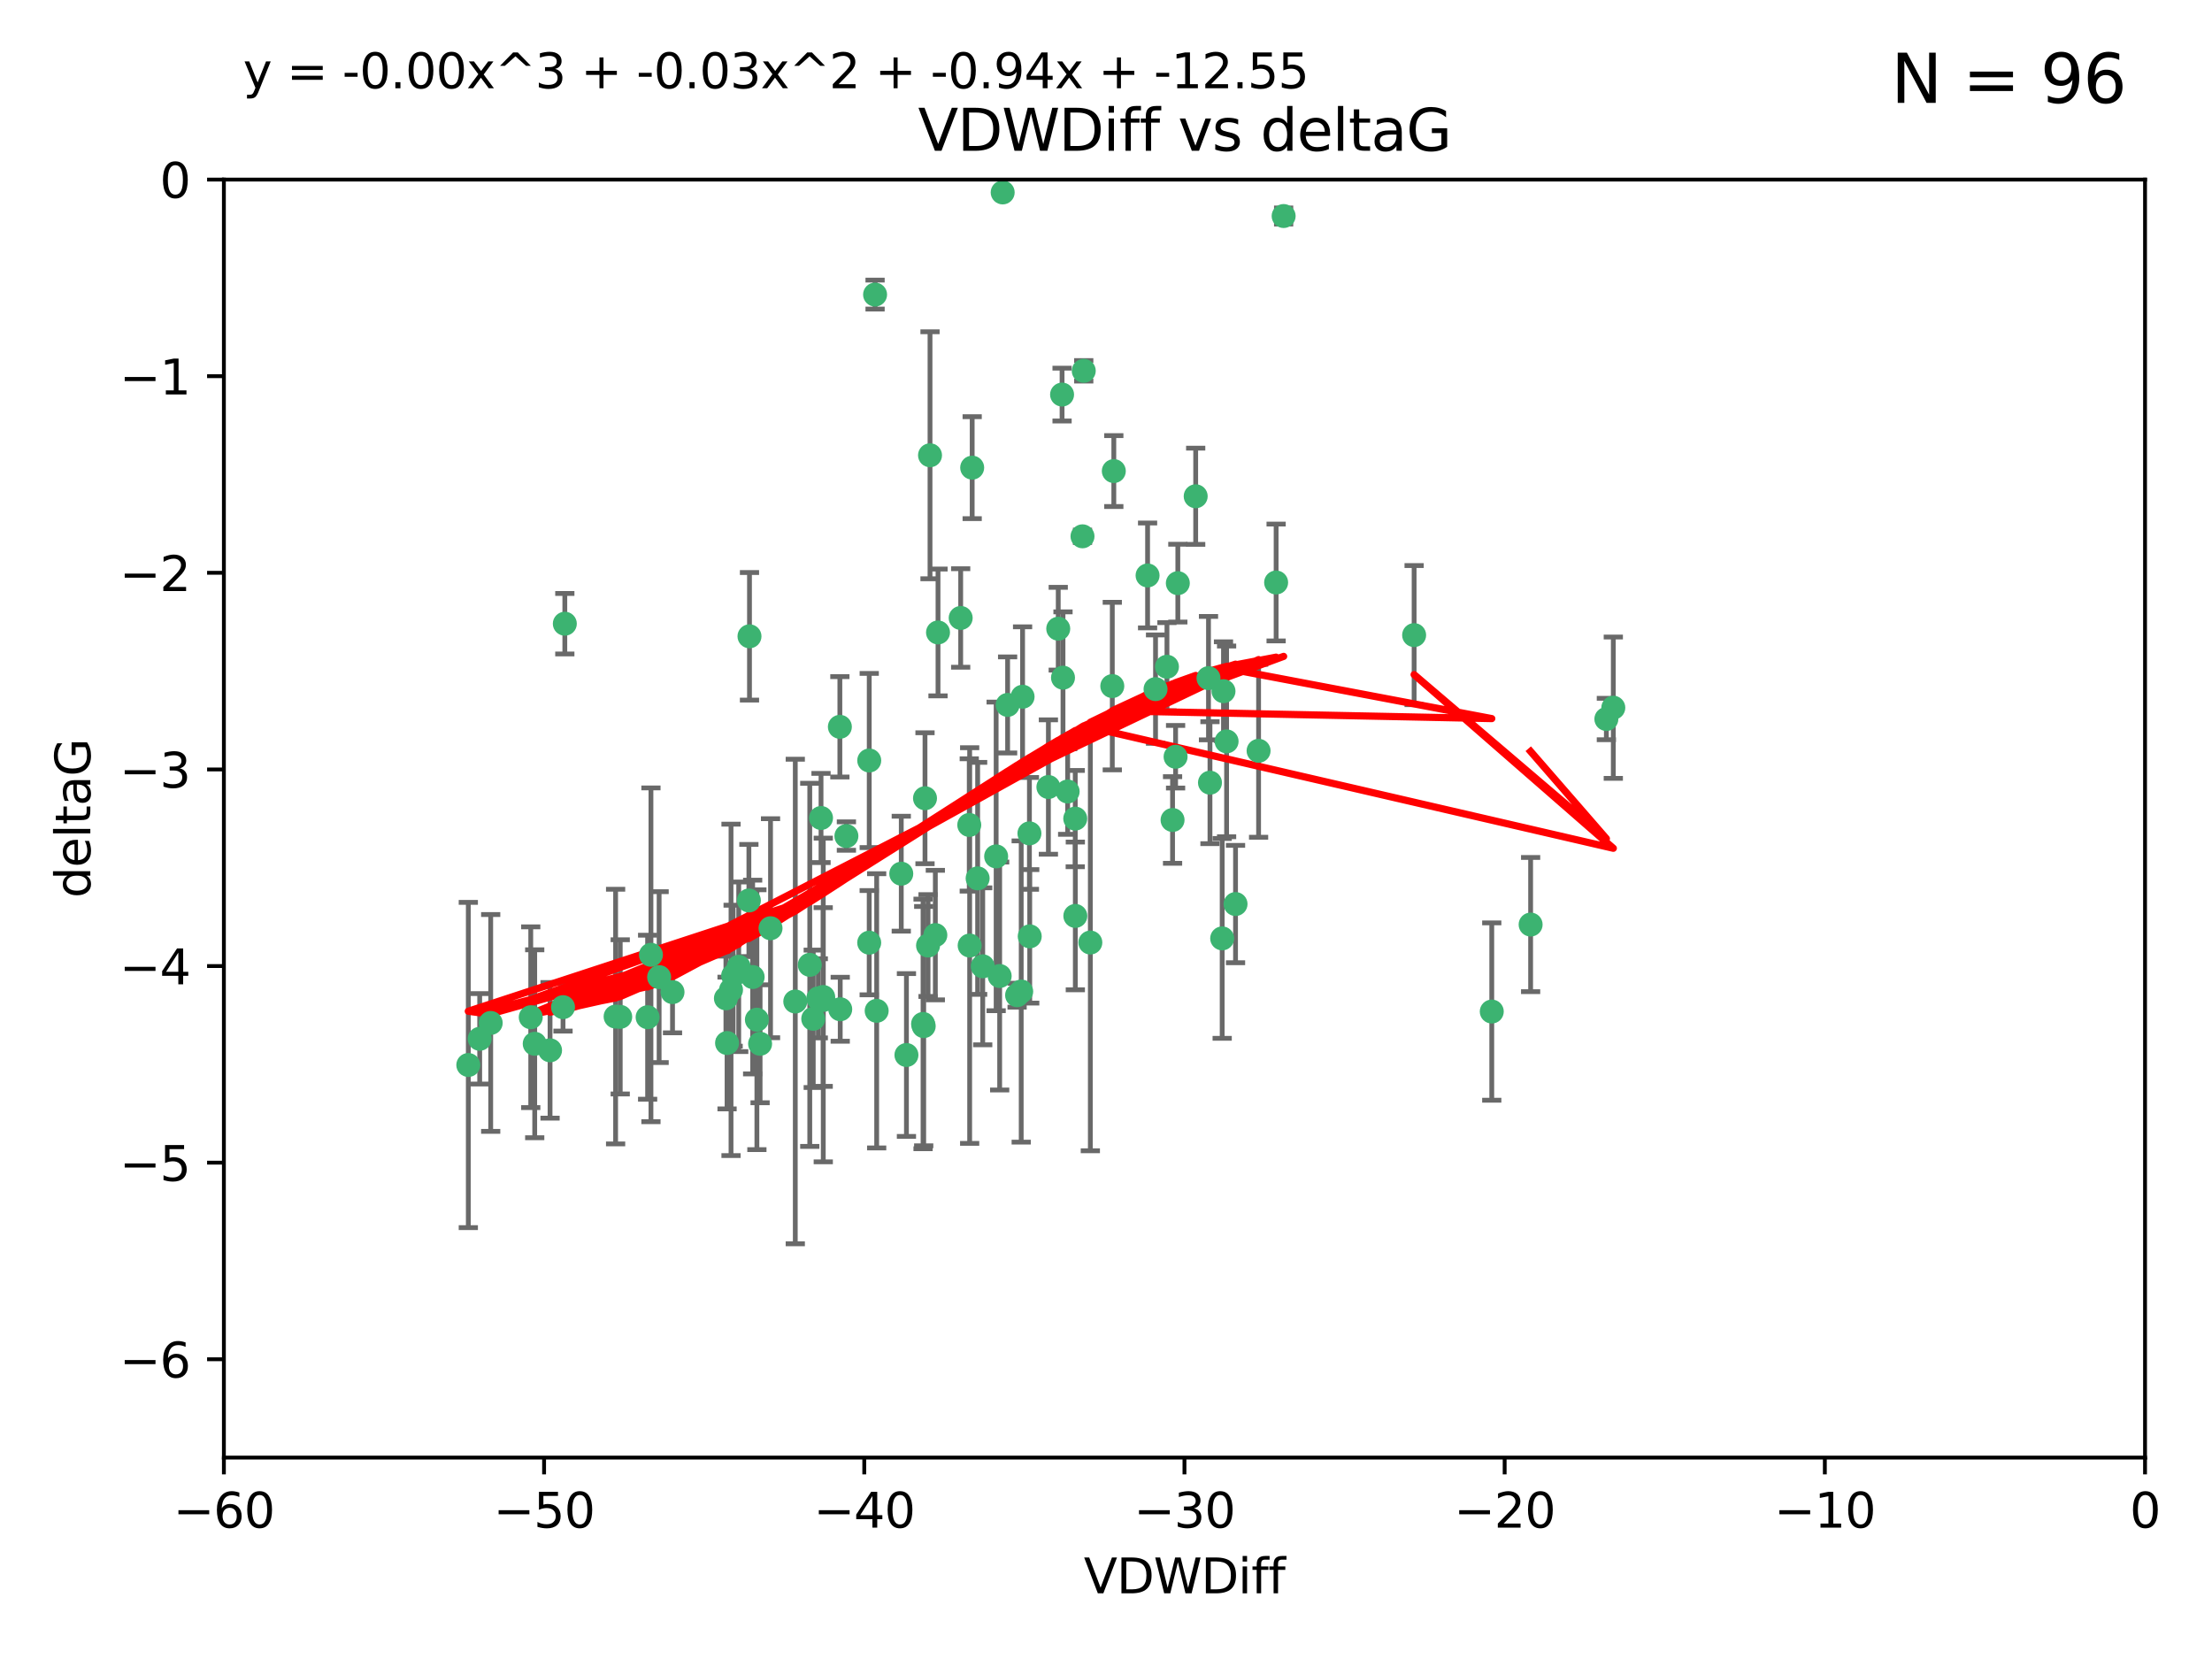 <?xml version="1.0" encoding="utf-8" standalone="no"?>
<!DOCTYPE svg PUBLIC "-//W3C//DTD SVG 1.1//EN"
  "http://www.w3.org/Graphics/SVG/1.1/DTD/svg11.dtd">
<svg xmlns:xlink="http://www.w3.org/1999/xlink" width="460.8pt" height="345.6pt" viewBox="0 0 460.8 345.6" xmlns="http://www.w3.org/2000/svg" version="1.1">
 <defs>
  <style type="text/css">*{stroke-linejoin: round; stroke-linecap: butt}</style>
 </defs>
 <g id="figure_1">
  <g id="patch_1">
   <path d="M 0 345.6 
L 460.8 345.6 
L 460.8 0 
L 0 0 
z
" style="fill: #ffffff"/>
  </g>
  <g id="axes_1">
   <g id="patch_2">
    <path d="M 46.64 303.64 
L 446.85 303.64 
L 446.85 37.411 
L 46.64 37.411 
z
" style="fill: #ffffff"/>
   </g>
   <g id="PathCollection_1">
    <defs>
     <path id="m6feb7688d0" d="M 0 1.118 
C 0.297 1.118 0.581 1 0.791 0.791 
C 1 0.581 1.118 0.297 1.118 0 
C 1.118 -0.297 1 -0.581 0.791 -0.791 
C 0.581 -1 0.297 -1.118 0 -1.118 
C -0.297 -1.118 -0.581 -1 -0.791 -0.791 
C -1 -0.581 -1.118 -0.297 -1.118 0 
C -1.118 0.297 -1 0.581 -0.791 0.791 
C -0.581 1 -0.297 1.118 0 1.118 
z
" style="stroke: #3cb371"/>
    </defs>
    <g clip-path="url(#pe417ac1d40)">
     <use xlink:href="#m6feb7688d0" x="151.221" y="207.972" style="fill: #3cb371; stroke: #3cb371"/>
     <use xlink:href="#m6feb7688d0" x="111.391" y="217.436" style="fill: #3cb371; stroke: #3cb371"/>
     <use xlink:href="#m6feb7688d0" x="128.243" y="211.772" style="fill: #3cb371; stroke: #3cb371"/>
     <use xlink:href="#m6feb7688d0" x="153.89" y="201.399" style="fill: #3cb371; stroke: #3cb371"/>
     <use xlink:href="#m6feb7688d0" x="102.222" y="213.097" style="fill: #3cb371; stroke: #3cb371"/>
     <use xlink:href="#m6feb7688d0" x="170.466" y="207.972" style="fill: #3cb371; stroke: #3cb371"/>
     <use xlink:href="#m6feb7688d0" x="97.557" y="221.858" style="fill: #3cb371; stroke: #3cb371"/>
     <use xlink:href="#m6feb7688d0" x="99.927" y="216.404" style="fill: #3cb371; stroke: #3cb371"/>
     <use xlink:href="#m6feb7688d0" x="152.724" y="203.252" style="fill: #3cb371; stroke: #3cb371"/>
     <use xlink:href="#m6feb7688d0" x="151.46" y="217.281" style="fill: #3cb371; stroke: #3cb371"/>
     <use xlink:href="#m6feb7688d0" x="129.205" y="211.828" style="fill: #3cb371; stroke: #3cb371"/>
     <use xlink:href="#m6feb7688d0" x="114.586" y="218.801" style="fill: #3cb371; stroke: #3cb371"/>
     <use xlink:href="#m6feb7688d0" x="160.515" y="193.367" style="fill: #3cb371; stroke: #3cb371"/>
     <use xlink:href="#m6feb7688d0" x="181.071" y="196.378" style="fill: #3cb371; stroke: #3cb371"/>
     <use xlink:href="#m6feb7688d0" x="165.672" y="208.632" style="fill: #3cb371; stroke: #3cb371"/>
     <use xlink:href="#m6feb7688d0" x="140.098" y="206.672" style="fill: #3cb371; stroke: #3cb371"/>
     <use xlink:href="#m6feb7688d0" x="135.605" y="198.902" style="fill: #3cb371; stroke: #3cb371"/>
     <use xlink:href="#m6feb7688d0" x="110.566" y="211.907" style="fill: #3cb371; stroke: #3cb371"/>
     <use xlink:href="#m6feb7688d0" x="171.486" y="207.693" style="fill: #3cb371; stroke: #3cb371"/>
     <use xlink:href="#m6feb7688d0" x="181.077" y="158.425" style="fill: #3cb371; stroke: #3cb371"/>
     <use xlink:href="#m6feb7688d0" x="192.29" y="213.307" style="fill: #3cb371; stroke: #3cb371"/>
     <use xlink:href="#m6feb7688d0" x="134.911" y="211.905" style="fill: #3cb371; stroke: #3cb371"/>
     <use xlink:href="#m6feb7688d0" x="182.627" y="210.572" style="fill: #3cb371; stroke: #3cb371"/>
     <use xlink:href="#m6feb7688d0" x="156.79" y="203.534" style="fill: #3cb371; stroke: #3cb371"/>
     <use xlink:href="#m6feb7688d0" x="156.007" y="187.588" style="fill: #3cb371; stroke: #3cb371"/>
     <use xlink:href="#m6feb7688d0" x="171.502" y="208.315" style="fill: #3cb371; stroke: #3cb371"/>
     <use xlink:href="#m6feb7688d0" x="168.689" y="200.996" style="fill: #3cb371; stroke: #3cb371"/>
     <use xlink:href="#m6feb7688d0" x="175.035" y="210.246" style="fill: #3cb371; stroke: #3cb371"/>
     <use xlink:href="#m6feb7688d0" x="171.035" y="170.402" style="fill: #3cb371; stroke: #3cb371"/>
     <use xlink:href="#m6feb7688d0" x="169.413" y="212.234" style="fill: #3cb371; stroke: #3cb371"/>
     <use xlink:href="#m6feb7688d0" x="117.663" y="129.929" style="fill: #3cb371; stroke: #3cb371"/>
     <use xlink:href="#m6feb7688d0" x="193.74" y="94.842" style="fill: #3cb371; stroke: #3cb371"/>
     <use xlink:href="#m6feb7688d0" x="157.674" y="212.42" style="fill: #3cb371; stroke: #3cb371"/>
     <use xlink:href="#m6feb7688d0" x="117.288" y="209.81" style="fill: #3cb371; stroke: #3cb371"/>
     <use xlink:href="#m6feb7688d0" x="137.308" y="203.551" style="fill: #3cb371; stroke: #3cb371"/>
     <use xlink:href="#m6feb7688d0" x="158.341" y="217.439" style="fill: #3cb371; stroke: #3cb371"/>
     <use xlink:href="#m6feb7688d0" x="156.132" y="132.554" style="fill: #3cb371; stroke: #3cb371"/>
     <use xlink:href="#m6feb7688d0" x="214.511" y="195.061" style="fill: #3cb371; stroke: #3cb371"/>
     <use xlink:href="#m6feb7688d0" x="201.915" y="171.851" style="fill: #3cb371; stroke: #3cb371"/>
     <use xlink:href="#m6feb7688d0" x="223.993" y="170.528" style="fill: #3cb371; stroke: #3cb371"/>
     <use xlink:href="#m6feb7688d0" x="212.736" y="206.547" style="fill: #3cb371; stroke: #3cb371"/>
     <use xlink:href="#m6feb7688d0" x="182.295" y="61.367" style="fill: #3cb371; stroke: #3cb371"/>
     <use xlink:href="#m6feb7688d0" x="174.961" y="151.411" style="fill: #3cb371; stroke: #3cb371"/>
     <use xlink:href="#m6feb7688d0" x="192.425" y="213.762" style="fill: #3cb371; stroke: #3cb371"/>
     <use xlink:href="#m6feb7688d0" x="244.266" y="170.819" style="fill: #3cb371; stroke: #3cb371"/>
     <use xlink:href="#m6feb7688d0" x="211.88" y="207.32" style="fill: #3cb371; stroke: #3cb371"/>
     <use xlink:href="#m6feb7688d0" x="152.286" y="206.209" style="fill: #3cb371; stroke: #3cb371"/>
     <use xlink:href="#m6feb7688d0" x="188.828" y="219.778" style="fill: #3cb371; stroke: #3cb371"/>
     <use xlink:href="#m6feb7688d0" x="224.011" y="190.805" style="fill: #3cb371; stroke: #3cb371"/>
     <use xlink:href="#m6feb7688d0" x="193.329" y="196.974" style="fill: #3cb371; stroke: #3cb371"/>
     <use xlink:href="#m6feb7688d0" x="202.523" y="97.421" style="fill: #3cb371; stroke: #3cb371"/>
     <use xlink:href="#m6feb7688d0" x="204.72" y="201.301" style="fill: #3cb371; stroke: #3cb371"/>
     <use xlink:href="#m6feb7688d0" x="245.364" y="121.482" style="fill: #3cb371; stroke: #3cb371"/>
     <use xlink:href="#m6feb7688d0" x="209.904" y="146.85" style="fill: #3cb371; stroke: #3cb371"/>
     <use xlink:href="#m6feb7688d0" x="207.515" y="178.402" style="fill: #3cb371; stroke: #3cb371"/>
     <use xlink:href="#m6feb7688d0" x="208.876" y="40.086" style="fill: #3cb371; stroke: #3cb371"/>
     <use xlink:href="#m6feb7688d0" x="262.187" y="156.404" style="fill: #3cb371; stroke: #3cb371"/>
     <use xlink:href="#m6feb7688d0" x="200.128" y="128.732" style="fill: #3cb371; stroke: #3cb371"/>
     <use xlink:href="#m6feb7688d0" x="201.998" y="196.973" style="fill: #3cb371; stroke: #3cb371"/>
     <use xlink:href="#m6feb7688d0" x="213.022" y="145.142" style="fill: #3cb371; stroke: #3cb371"/>
     <use xlink:href="#m6feb7688d0" x="220.451" y="130.971" style="fill: #3cb371; stroke: #3cb371"/>
     <use xlink:href="#m6feb7688d0" x="218.4" y="163.952" style="fill: #3cb371; stroke: #3cb371"/>
     <use xlink:href="#m6feb7688d0" x="195.406" y="131.752" style="fill: #3cb371; stroke: #3cb371"/>
     <use xlink:href="#m6feb7688d0" x="176.321" y="174.165" style="fill: #3cb371; stroke: #3cb371"/>
     <use xlink:href="#m6feb7688d0" x="232.028" y="98.131" style="fill: #3cb371; stroke: #3cb371"/>
     <use xlink:href="#m6feb7688d0" x="240.72" y="143.555" style="fill: #3cb371; stroke: #3cb371"/>
     <use xlink:href="#m6feb7688d0" x="227.137" y="196.347" style="fill: #3cb371; stroke: #3cb371"/>
     <use xlink:href="#m6feb7688d0" x="244.897" y="157.643" style="fill: #3cb371; stroke: #3cb371"/>
     <use xlink:href="#m6feb7688d0" x="249.084" y="103.382" style="fill: #3cb371; stroke: #3cb371"/>
     <use xlink:href="#m6feb7688d0" x="225.505" y="111.724" style="fill: #3cb371; stroke: #3cb371"/>
     <use xlink:href="#m6feb7688d0" x="192.695" y="166.287" style="fill: #3cb371; stroke: #3cb371"/>
     <use xlink:href="#m6feb7688d0" x="194.849" y="194.795" style="fill: #3cb371; stroke: #3cb371"/>
     <use xlink:href="#m6feb7688d0" x="214.448" y="173.608" style="fill: #3cb371; stroke: #3cb371"/>
     <use xlink:href="#m6feb7688d0" x="203.66" y="182.981" style="fill: #3cb371; stroke: #3cb371"/>
     <use xlink:href="#m6feb7688d0" x="221.442" y="141.171" style="fill: #3cb371; stroke: #3cb371"/>
     <use xlink:href="#m6feb7688d0" x="187.751" y="182.005" style="fill: #3cb371; stroke: #3cb371"/>
     <use xlink:href="#m6feb7688d0" x="251.752" y="141.269" style="fill: #3cb371; stroke: #3cb371"/>
     <use xlink:href="#m6feb7688d0" x="208.249" y="203.323" style="fill: #3cb371; stroke: #3cb371"/>
     <use xlink:href="#m6feb7688d0" x="255.522" y="154.443" style="fill: #3cb371; stroke: #3cb371"/>
     <use xlink:href="#m6feb7688d0" x="239.062" y="119.878" style="fill: #3cb371; stroke: #3cb371"/>
     <use xlink:href="#m6feb7688d0" x="222.412" y="164.887" style="fill: #3cb371; stroke: #3cb371"/>
     <use xlink:href="#m6feb7688d0" x="265.84" y="121.344" style="fill: #3cb371; stroke: #3cb371"/>
     <use xlink:href="#m6feb7688d0" x="254.876" y="143.987" style="fill: #3cb371; stroke: #3cb371"/>
     <use xlink:href="#m6feb7688d0" x="252.06" y="163.046" style="fill: #3cb371; stroke: #3cb371"/>
     <use xlink:href="#m6feb7688d0" x="254.602" y="195.485" style="fill: #3cb371; stroke: #3cb371"/>
     <use xlink:href="#m6feb7688d0" x="310.762" y="210.723" style="fill: #3cb371; stroke: #3cb371"/>
     <use xlink:href="#m6feb7688d0" x="231.711" y="142.925" style="fill: #3cb371; stroke: #3cb371"/>
     <use xlink:href="#m6feb7688d0" x="257.384" y="188.327" style="fill: #3cb371; stroke: #3cb371"/>
     <use xlink:href="#m6feb7688d0" x="243.098" y="138.894" style="fill: #3cb371; stroke: #3cb371"/>
     <use xlink:href="#m6feb7688d0" x="221.248" y="82.196" style="fill: #3cb371; stroke: #3cb371"/>
     <use xlink:href="#m6feb7688d0" x="267.405" y="45.003" style="fill: #3cb371; stroke: #3cb371"/>
     <use xlink:href="#m6feb7688d0" x="225.766" y="77.248" style="fill: #3cb371; stroke: #3cb371"/>
     <use xlink:href="#m6feb7688d0" x="336.082" y="147.428" style="fill: #3cb371; stroke: #3cb371"/>
     <use xlink:href="#m6feb7688d0" x="294.588" y="132.304" style="fill: #3cb371; stroke: #3cb371"/>
     <use xlink:href="#m6feb7688d0" x="334.635" y="149.782" style="fill: #3cb371; stroke: #3cb371"/>
     <use xlink:href="#m6feb7688d0" x="318.857" y="192.602" style="fill: #3cb371; stroke: #3cb371"/>
    </g>
   </g>
   <g id="matplotlib.axis_1">
    <g id="xtick_1">
     <g id="line2d_1">
      <defs>
       <path id="mfb6faf7f91" d="M 0 0 
L 0 3.5 
" style="stroke: #000000; stroke-width: 0.8"/>
      </defs>
      <g>
       <use xlink:href="#mfb6faf7f91" x="46.64" y="303.64" style="stroke: #000000; stroke-width: 0.8"/>
      </g>
     </g>
     <g id="text_1">
      <!-- −60 -->
      <g transform="translate(36.088 318.238)scale(0.1 -0.1)">
       <defs>
        <path id="DejaVuSans-2212" d="M 678 2272 
L 4684 2272 
L 4684 1741 
L 678 1741 
L 678 2272 
z
" transform="scale(0.016)"/>
        <path id="DejaVuSans-36" d="M 2113 2584 
Q 1688 2584 1439 2293 
Q 1191 2003 1191 1497 
Q 1191 994 1439 701 
Q 1688 409 2113 409 
Q 2538 409 2786 701 
Q 3034 994 3034 1497 
Q 3034 2003 2786 2293 
Q 2538 2584 2113 2584 
z
M 3366 4563 
L 3366 3988 
Q 3128 4100 2886 4159 
Q 2644 4219 2406 4219 
Q 1781 4219 1451 3797 
Q 1122 3375 1075 2522 
Q 1259 2794 1537 2939 
Q 1816 3084 2150 3084 
Q 2853 3084 3261 2657 
Q 3669 2231 3669 1497 
Q 3669 778 3244 343 
Q 2819 -91 2113 -91 
Q 1303 -91 875 529 
Q 447 1150 447 2328 
Q 447 3434 972 4092 
Q 1497 4750 2381 4750 
Q 2619 4750 2861 4703 
Q 3103 4656 3366 4563 
z
" transform="scale(0.016)"/>
        <path id="DejaVuSans-30" d="M 2034 4250 
Q 1547 4250 1301 3770 
Q 1056 3291 1056 2328 
Q 1056 1369 1301 889 
Q 1547 409 2034 409 
Q 2525 409 2770 889 
Q 3016 1369 3016 2328 
Q 3016 3291 2770 3770 
Q 2525 4250 2034 4250 
z
M 2034 4750 
Q 2819 4750 3233 4129 
Q 3647 3509 3647 2328 
Q 3647 1150 3233 529 
Q 2819 -91 2034 -91 
Q 1250 -91 836 529 
Q 422 1150 422 2328 
Q 422 3509 836 4129 
Q 1250 4750 2034 4750 
z
" transform="scale(0.016)"/>
       </defs>
       <use xlink:href="#DejaVuSans-2212"/>
       <use xlink:href="#DejaVuSans-36" x="83.789"/>
       <use xlink:href="#DejaVuSans-30" x="147.412"/>
      </g>
     </g>
    </g>
    <g id="xtick_2">
     <g id="line2d_2">
      <g>
       <use xlink:href="#mfb6faf7f91" x="113.342" y="303.64" style="stroke: #000000; stroke-width: 0.8"/>
      </g>
     </g>
     <g id="text_2">
      <!-- −50 -->
      <g transform="translate(102.789 318.238)scale(0.1 -0.1)">
       <defs>
        <path id="DejaVuSans-35" d="M 691 4666 
L 3169 4666 
L 3169 4134 
L 1269 4134 
L 1269 2991 
Q 1406 3038 1543 3061 
Q 1681 3084 1819 3084 
Q 2600 3084 3056 2656 
Q 3513 2228 3513 1497 
Q 3513 744 3044 326 
Q 2575 -91 1722 -91 
Q 1428 -91 1123 -41 
Q 819 9 494 109 
L 494 744 
Q 775 591 1075 516 
Q 1375 441 1709 441 
Q 2250 441 2565 725 
Q 2881 1009 2881 1497 
Q 2881 1984 2565 2268 
Q 2250 2553 1709 2553 
Q 1456 2553 1204 2497 
Q 953 2441 691 2322 
L 691 4666 
z
" transform="scale(0.016)"/>
       </defs>
       <use xlink:href="#DejaVuSans-2212"/>
       <use xlink:href="#DejaVuSans-35" x="83.789"/>
       <use xlink:href="#DejaVuSans-30" x="147.412"/>
      </g>
     </g>
    </g>
    <g id="xtick_3">
     <g id="line2d_3">
      <g>
       <use xlink:href="#mfb6faf7f91" x="180.043" y="303.64" style="stroke: #000000; stroke-width: 0.8"/>
      </g>
     </g>
     <g id="text_3">
      <!-- −40 -->
      <g transform="translate(169.491 318.238)scale(0.1 -0.1)">
       <defs>
        <path id="DejaVuSans-34" d="M 2419 4116 
L 825 1625 
L 2419 1625 
L 2419 4116 
z
M 2253 4666 
L 3047 4666 
L 3047 1625 
L 3713 1625 
L 3713 1100 
L 3047 1100 
L 3047 0 
L 2419 0 
L 2419 1100 
L 313 1100 
L 313 1709 
L 2253 4666 
z
" transform="scale(0.016)"/>
       </defs>
       <use xlink:href="#DejaVuSans-2212"/>
       <use xlink:href="#DejaVuSans-34" x="83.789"/>
       <use xlink:href="#DejaVuSans-30" x="147.412"/>
      </g>
     </g>
    </g>
    <g id="xtick_4">
     <g id="line2d_4">
      <g>
       <use xlink:href="#mfb6faf7f91" x="246.745" y="303.64" style="stroke: #000000; stroke-width: 0.8"/>
      </g>
     </g>
     <g id="text_4">
      <!-- −30 -->
      <g transform="translate(236.193 318.238)scale(0.1 -0.1)">
       <defs>
        <path id="DejaVuSans-33" d="M 2597 2516 
Q 3050 2419 3304 2112 
Q 3559 1806 3559 1356 
Q 3559 666 3084 287 
Q 2609 -91 1734 -91 
Q 1441 -91 1130 -33 
Q 819 25 488 141 
L 488 750 
Q 750 597 1062 519 
Q 1375 441 1716 441 
Q 2309 441 2620 675 
Q 2931 909 2931 1356 
Q 2931 1769 2642 2001 
Q 2353 2234 1838 2234 
L 1294 2234 
L 1294 2753 
L 1863 2753 
Q 2328 2753 2575 2939 
Q 2822 3125 2822 3475 
Q 2822 3834 2567 4026 
Q 2313 4219 1838 4219 
Q 1578 4219 1281 4162 
Q 984 4106 628 3988 
L 628 4550 
Q 988 4650 1302 4700 
Q 1616 4750 1894 4750 
Q 2613 4750 3031 4423 
Q 3450 4097 3450 3541 
Q 3450 3153 3228 2886 
Q 3006 2619 2597 2516 
z
" transform="scale(0.016)"/>
       </defs>
       <use xlink:href="#DejaVuSans-2212"/>
       <use xlink:href="#DejaVuSans-33" x="83.789"/>
       <use xlink:href="#DejaVuSans-30" x="147.412"/>
      </g>
     </g>
    </g>
    <g id="xtick_5">
     <g id="line2d_5">
      <g>
       <use xlink:href="#mfb6faf7f91" x="313.447" y="303.64" style="stroke: #000000; stroke-width: 0.8"/>
      </g>
     </g>
     <g id="text_5">
      <!-- −20 -->
      <g transform="translate(302.894 318.238)scale(0.1 -0.1)">
       <defs>
        <path id="DejaVuSans-32" d="M 1228 531 
L 3431 531 
L 3431 0 
L 469 0 
L 469 531 
Q 828 903 1448 1529 
Q 2069 2156 2228 2338 
Q 2531 2678 2651 2914 
Q 2772 3150 2772 3378 
Q 2772 3750 2511 3984 
Q 2250 4219 1831 4219 
Q 1534 4219 1204 4116 
Q 875 4013 500 3803 
L 500 4441 
Q 881 4594 1212 4672 
Q 1544 4750 1819 4750 
Q 2544 4750 2975 4387 
Q 3406 4025 3406 3419 
Q 3406 3131 3298 2873 
Q 3191 2616 2906 2266 
Q 2828 2175 2409 1742 
Q 1991 1309 1228 531 
z
" transform="scale(0.016)"/>
       </defs>
       <use xlink:href="#DejaVuSans-2212"/>
       <use xlink:href="#DejaVuSans-32" x="83.789"/>
       <use xlink:href="#DejaVuSans-30" x="147.412"/>
      </g>
     </g>
    </g>
    <g id="xtick_6">
     <g id="line2d_6">
      <g>
       <use xlink:href="#mfb6faf7f91" x="380.148" y="303.64" style="stroke: #000000; stroke-width: 0.8"/>
      </g>
     </g>
     <g id="text_6">
      <!-- −10 -->
      <g transform="translate(369.596 318.238)scale(0.1 -0.1)">
       <defs>
        <path id="DejaVuSans-31" d="M 794 531 
L 1825 531 
L 1825 4091 
L 703 3866 
L 703 4441 
L 1819 4666 
L 2450 4666 
L 2450 531 
L 3481 531 
L 3481 0 
L 794 0 
L 794 531 
z
" transform="scale(0.016)"/>
       </defs>
       <use xlink:href="#DejaVuSans-2212"/>
       <use xlink:href="#DejaVuSans-31" x="83.789"/>
       <use xlink:href="#DejaVuSans-30" x="147.412"/>
      </g>
     </g>
    </g>
    <g id="xtick_7">
     <g id="line2d_7">
      <g>
       <use xlink:href="#mfb6faf7f91" x="446.85" y="303.64" style="stroke: #000000; stroke-width: 0.8"/>
      </g>
     </g>
     <g id="text_7">
      <!-- 0 -->
      <g transform="translate(443.669 318.238)scale(0.1 -0.1)">
       <use xlink:href="#DejaVuSans-30"/>
      </g>
     </g>
    </g>
    <g id="text_8">
     <!-- VDWDiff -->
     <g transform="translate(225.772 331.917)scale(0.1 -0.1)">
      <defs>
       <path id="DejaVuSans-56" d="M 1831 0 
L 50 4666 
L 709 4666 
L 2188 738 
L 3669 4666 
L 4325 4666 
L 2547 0 
L 1831 0 
z
" transform="scale(0.016)"/>
       <path id="DejaVuSans-44" d="M 1259 4147 
L 1259 519 
L 2022 519 
Q 2988 519 3436 956 
Q 3884 1394 3884 2338 
Q 3884 3275 3436 3711 
Q 2988 4147 2022 4147 
L 1259 4147 
z
M 628 4666 
L 1925 4666 
Q 3281 4666 3915 4102 
Q 4550 3538 4550 2338 
Q 4550 1131 3912 565 
Q 3275 0 1925 0 
L 628 0 
L 628 4666 
z
" transform="scale(0.016)"/>
       <path id="DejaVuSans-57" d="M 213 4666 
L 850 4666 
L 1831 722 
L 2809 4666 
L 3519 4666 
L 4500 722 
L 5478 4666 
L 6119 4666 
L 4947 0 
L 4153 0 
L 3169 4050 
L 2175 0 
L 1381 0 
L 213 4666 
z
" transform="scale(0.016)"/>
       <path id="DejaVuSans-69" d="M 603 3500 
L 1178 3500 
L 1178 0 
L 603 0 
L 603 3500 
z
M 603 4863 
L 1178 4863 
L 1178 4134 
L 603 4134 
L 603 4863 
z
" transform="scale(0.016)"/>
       <path id="DejaVuSans-66" d="M 2375 4863 
L 2375 4384 
L 1825 4384 
Q 1516 4384 1395 4259 
Q 1275 4134 1275 3809 
L 1275 3500 
L 2222 3500 
L 2222 3053 
L 1275 3053 
L 1275 0 
L 697 0 
L 697 3053 
L 147 3053 
L 147 3500 
L 697 3500 
L 697 3744 
Q 697 4328 969 4595 
Q 1241 4863 1831 4863 
L 2375 4863 
z
" transform="scale(0.016)"/>
      </defs>
      <use xlink:href="#DejaVuSans-56"/>
      <use xlink:href="#DejaVuSans-44" x="68.408"/>
      <use xlink:href="#DejaVuSans-57" x="145.41"/>
      <use xlink:href="#DejaVuSans-44" x="244.287"/>
      <use xlink:href="#DejaVuSans-69" x="321.289"/>
      <use xlink:href="#DejaVuSans-66" x="349.072"/>
      <use xlink:href="#DejaVuSans-66" x="384.277"/>
     </g>
    </g>
   </g>
   <g id="matplotlib.axis_2">
    <g id="ytick_1">
     <g id="line2d_8">
      <defs>
       <path id="mc2dd14cc39" d="M 0 0 
L -3.5 0 
" style="stroke: #000000; stroke-width: 0.8"/>
      </defs>
      <g>
       <use xlink:href="#mc2dd14cc39" x="46.64" y="283.161" style="stroke: #000000; stroke-width: 0.8"/>
      </g>
     </g>
     <g id="text_9">
      <!-- −6 -->
      <g transform="translate(24.898 286.96)scale(0.1 -0.1)">
       <use xlink:href="#DejaVuSans-2212"/>
       <use xlink:href="#DejaVuSans-36" x="83.789"/>
      </g>
     </g>
    </g>
    <g id="ytick_2">
     <g id="line2d_9">
      <g>
       <use xlink:href="#mc2dd14cc39" x="46.64" y="242.203" style="stroke: #000000; stroke-width: 0.8"/>
      </g>
     </g>
     <g id="text_10">
      <!-- −5 -->
      <g transform="translate(24.898 246.002)scale(0.1 -0.1)">
       <use xlink:href="#DejaVuSans-2212"/>
       <use xlink:href="#DejaVuSans-35" x="83.789"/>
      </g>
     </g>
    </g>
    <g id="ytick_3">
     <g id="line2d_10">
      <g>
       <use xlink:href="#mc2dd14cc39" x="46.64" y="201.244" style="stroke: #000000; stroke-width: 0.8"/>
      </g>
     </g>
     <g id="text_11">
      <!-- −4 -->
      <g transform="translate(24.898 205.044)scale(0.1 -0.1)">
       <use xlink:href="#DejaVuSans-2212"/>
       <use xlink:href="#DejaVuSans-34" x="83.789"/>
      </g>
     </g>
    </g>
    <g id="ytick_4">
     <g id="line2d_11">
      <g>
       <use xlink:href="#mc2dd14cc39" x="46.64" y="160.286" style="stroke: #000000; stroke-width: 0.8"/>
      </g>
     </g>
     <g id="text_12">
      <!-- −3 -->
      <g transform="translate(24.898 164.085)scale(0.1 -0.1)">
       <use xlink:href="#DejaVuSans-2212"/>
       <use xlink:href="#DejaVuSans-33" x="83.789"/>
      </g>
     </g>
    </g>
    <g id="ytick_5">
     <g id="line2d_12">
      <g>
       <use xlink:href="#mc2dd14cc39" x="46.64" y="119.328" style="stroke: #000000; stroke-width: 0.8"/>
      </g>
     </g>
     <g id="text_13">
      <!-- −2 -->
      <g transform="translate(24.898 123.127)scale(0.1 -0.1)">
       <use xlink:href="#DejaVuSans-2212"/>
       <use xlink:href="#DejaVuSans-32" x="83.789"/>
      </g>
     </g>
    </g>
    <g id="ytick_6">
     <g id="line2d_13">
      <g>
       <use xlink:href="#mc2dd14cc39" x="46.64" y="78.369" style="stroke: #000000; stroke-width: 0.8"/>
      </g>
     </g>
     <g id="text_14">
      <!-- −1 -->
      <g transform="translate(24.898 82.169)scale(0.1 -0.1)">
       <use xlink:href="#DejaVuSans-2212"/>
       <use xlink:href="#DejaVuSans-31" x="83.789"/>
      </g>
     </g>
    </g>
    <g id="ytick_7">
     <g id="line2d_14">
      <g>
       <use xlink:href="#mc2dd14cc39" x="46.64" y="37.411" style="stroke: #000000; stroke-width: 0.8"/>
      </g>
     </g>
     <g id="text_15">
      <!-- 0 -->
      <g transform="translate(33.278 41.21)scale(0.1 -0.1)">
       <use xlink:href="#DejaVuSans-30"/>
      </g>
     </g>
    </g>
    <g id="text_16">
     <!-- deltaG -->
     <g transform="translate(18.818 187.064)rotate(-90)scale(0.1 -0.1)">
      <defs>
       <path id="DejaVuSans-64" d="M 2906 2969 
L 2906 4863 
L 3481 4863 
L 3481 0 
L 2906 0 
L 2906 525 
Q 2725 213 2448 61 
Q 2172 -91 1784 -91 
Q 1150 -91 751 415 
Q 353 922 353 1747 
Q 353 2572 751 3078 
Q 1150 3584 1784 3584 
Q 2172 3584 2448 3432 
Q 2725 3281 2906 2969 
z
M 947 1747 
Q 947 1113 1208 752 
Q 1469 391 1925 391 
Q 2381 391 2643 752 
Q 2906 1113 2906 1747 
Q 2906 2381 2643 2742 
Q 2381 3103 1925 3103 
Q 1469 3103 1208 2742 
Q 947 2381 947 1747 
z
" transform="scale(0.016)"/>
       <path id="DejaVuSans-65" d="M 3597 1894 
L 3597 1613 
L 953 1613 
Q 991 1019 1311 708 
Q 1631 397 2203 397 
Q 2534 397 2845 478 
Q 3156 559 3463 722 
L 3463 178 
Q 3153 47 2828 -22 
Q 2503 -91 2169 -91 
Q 1331 -91 842 396 
Q 353 884 353 1716 
Q 353 2575 817 3079 
Q 1281 3584 2069 3584 
Q 2775 3584 3186 3129 
Q 3597 2675 3597 1894 
z
M 3022 2063 
Q 3016 2534 2758 2815 
Q 2500 3097 2075 3097 
Q 1594 3097 1305 2825 
Q 1016 2553 972 2059 
L 3022 2063 
z
" transform="scale(0.016)"/>
       <path id="DejaVuSans-6c" d="M 603 4863 
L 1178 4863 
L 1178 0 
L 603 0 
L 603 4863 
z
" transform="scale(0.016)"/>
       <path id="DejaVuSans-74" d="M 1172 4494 
L 1172 3500 
L 2356 3500 
L 2356 3053 
L 1172 3053 
L 1172 1153 
Q 1172 725 1289 603 
Q 1406 481 1766 481 
L 2356 481 
L 2356 0 
L 1766 0 
Q 1100 0 847 248 
Q 594 497 594 1153 
L 594 3053 
L 172 3053 
L 172 3500 
L 594 3500 
L 594 4494 
L 1172 4494 
z
" transform="scale(0.016)"/>
       <path id="DejaVuSans-61" d="M 2194 1759 
Q 1497 1759 1228 1600 
Q 959 1441 959 1056 
Q 959 750 1161 570 
Q 1363 391 1709 391 
Q 2188 391 2477 730 
Q 2766 1069 2766 1631 
L 2766 1759 
L 2194 1759 
z
M 3341 1997 
L 3341 0 
L 2766 0 
L 2766 531 
Q 2569 213 2275 61 
Q 1981 -91 1556 -91 
Q 1019 -91 701 211 
Q 384 513 384 1019 
Q 384 1609 779 1909 
Q 1175 2209 1959 2209 
L 2766 2209 
L 2766 2266 
Q 2766 2663 2505 2880 
Q 2244 3097 1772 3097 
Q 1472 3097 1187 3025 
Q 903 2953 641 2809 
L 641 3341 
Q 956 3463 1253 3523 
Q 1550 3584 1831 3584 
Q 2591 3584 2966 3190 
Q 3341 2797 3341 1997 
z
" transform="scale(0.016)"/>
       <path id="DejaVuSans-47" d="M 3809 666 
L 3809 1919 
L 2778 1919 
L 2778 2438 
L 4434 2438 
L 4434 434 
Q 4069 175 3628 42 
Q 3188 -91 2688 -91 
Q 1594 -91 976 548 
Q 359 1188 359 2328 
Q 359 3472 976 4111 
Q 1594 4750 2688 4750 
Q 3144 4750 3555 4637 
Q 3966 4525 4313 4306 
L 4313 3634 
Q 3963 3931 3569 4081 
Q 3175 4231 2741 4231 
Q 1884 4231 1454 3753 
Q 1025 3275 1025 2328 
Q 1025 1384 1454 906 
Q 1884 428 2741 428 
Q 3075 428 3337 486 
Q 3600 544 3809 666 
z
" transform="scale(0.016)"/>
      </defs>
      <use xlink:href="#DejaVuSans-64"/>
      <use xlink:href="#DejaVuSans-65" x="63.477"/>
      <use xlink:href="#DejaVuSans-6c" x="125"/>
      <use xlink:href="#DejaVuSans-74" x="152.783"/>
      <use xlink:href="#DejaVuSans-61" x="191.992"/>
      <use xlink:href="#DejaVuSans-47" x="253.271"/>
     </g>
    </g>
   </g>
   <g id="LineCollection_1">
    <path d="M 151.221 216.765 
L 151.221 199.179 
" clip-path="url(#pe417ac1d40)" style="fill: none; stroke: #696969"/>
    <path d="M 111.391 237.01 
L 111.391 197.863 
" clip-path="url(#pe417ac1d40)" style="fill: none; stroke: #696969"/>
    <path d="M 128.243 238.296 
L 128.243 185.249 
" clip-path="url(#pe417ac1d40)" style="fill: none; stroke: #696969"/>
    <path d="M 153.89 219.064 
L 153.89 183.734 
" clip-path="url(#pe417ac1d40)" style="fill: none; stroke: #696969"/>
    <path d="M 102.222 235.683 
L 102.222 190.512 
" clip-path="url(#pe417ac1d40)" style="fill: none; stroke: #696969"/>
    <path d="M 170.466 216.217 
L 170.466 199.726 
" clip-path="url(#pe417ac1d40)" style="fill: none; stroke: #696969"/>
    <path d="M 97.557 255.736 
L 97.557 187.981 
" clip-path="url(#pe417ac1d40)" style="fill: none; stroke: #696969"/>
    <path d="M 99.927 225.821 
L 99.927 206.987 
" clip-path="url(#pe417ac1d40)" style="fill: none; stroke: #696969"/>
    <path d="M 152.724 217.932 
L 152.724 188.572 
" clip-path="url(#pe417ac1d40)" style="fill: none; stroke: #696969"/>
    <path d="M 151.46 231.003 
L 151.46 203.56 
" clip-path="url(#pe417ac1d40)" style="fill: none; stroke: #696969"/>
    <path d="M 129.205 227.894 
L 129.205 195.763 
" clip-path="url(#pe417ac1d40)" style="fill: none; stroke: #696969"/>
    <path d="M 114.586 232.93 
L 114.586 204.672 
" clip-path="url(#pe417ac1d40)" style="fill: none; stroke: #696969"/>
    <path d="M 160.515 216.18 
L 160.515 170.554 
" clip-path="url(#pe417ac1d40)" style="fill: none; stroke: #696969"/>
    <path d="M 181.071 207.236 
L 181.071 185.52 
" clip-path="url(#pe417ac1d40)" style="fill: none; stroke: #696969"/>
    <path d="M 165.672 259.106 
L 165.672 158.159 
" clip-path="url(#pe417ac1d40)" style="fill: none; stroke: #696969"/>
    <path d="M 140.098 215.156 
L 140.098 198.189 
" clip-path="url(#pe417ac1d40)" style="fill: none; stroke: #696969"/>
    <path d="M 135.605 233.67 
L 135.605 164.134 
" clip-path="url(#pe417ac1d40)" style="fill: none; stroke: #696969"/>
    <path d="M 110.566 230.733 
L 110.566 193.081 
" clip-path="url(#pe417ac1d40)" style="fill: none; stroke: #696969"/>
    <path d="M 171.486 226.308 
L 171.486 189.078 
" clip-path="url(#pe417ac1d40)" style="fill: none; stroke: #696969"/>
    <path d="M 181.077 176.566 
L 181.077 140.284 
" clip-path="url(#pe417ac1d40)" style="fill: none; stroke: #696969"/>
    <path d="M 192.29 239.306 
L 192.29 187.307 
" clip-path="url(#pe417ac1d40)" style="fill: none; stroke: #696969"/>
    <path d="M 134.911 228.987 
L 134.911 194.824 
" clip-path="url(#pe417ac1d40)" style="fill: none; stroke: #696969"/>
    <path d="M 182.627 239.135 
L 182.627 182.008 
" clip-path="url(#pe417ac1d40)" style="fill: none; stroke: #696969"/>
    <path d="M 156.79 223.714 
L 156.79 183.354 
" clip-path="url(#pe417ac1d40)" style="fill: none; stroke: #696969"/>
    <path d="M 156.007 199.269 
L 156.007 175.908 
" clip-path="url(#pe417ac1d40)" style="fill: none; stroke: #696969"/>
    <path d="M 171.502 242.031 
L 171.502 174.599 
" clip-path="url(#pe417ac1d40)" style="fill: none; stroke: #696969"/>
    <path d="M 168.689 238.819 
L 168.689 163.173 
" clip-path="url(#pe417ac1d40)" style="fill: none; stroke: #696969"/>
    <path d="M 175.035 216.908 
L 175.035 203.585 
" clip-path="url(#pe417ac1d40)" style="fill: none; stroke: #696969"/>
    <path d="M 171.035 179.687 
L 171.035 161.117 
" clip-path="url(#pe417ac1d40)" style="fill: none; stroke: #696969"/>
    <path d="M 169.413 226.546 
L 169.413 197.923 
" clip-path="url(#pe417ac1d40)" style="fill: none; stroke: #696969"/>
    <path d="M 117.663 136.227 
L 117.663 123.631 
" clip-path="url(#pe417ac1d40)" style="fill: none; stroke: #696969"/>
    <path d="M 193.74 120.569 
L 193.74 69.115 
" clip-path="url(#pe417ac1d40)" style="fill: none; stroke: #696969"/>
    <path d="M 157.674 239.485 
L 157.674 185.356 
" clip-path="url(#pe417ac1d40)" style="fill: none; stroke: #696969"/>
    <path d="M 117.288 214.795 
L 117.288 204.824 
" clip-path="url(#pe417ac1d40)" style="fill: none; stroke: #696969"/>
    <path d="M 137.308 221.352 
L 137.308 185.75 
" clip-path="url(#pe417ac1d40)" style="fill: none; stroke: #696969"/>
    <path d="M 158.341 229.723 
L 158.341 205.154 
" clip-path="url(#pe417ac1d40)" style="fill: none; stroke: #696969"/>
    <path d="M 156.132 145.841 
L 156.132 119.266 
" clip-path="url(#pe417ac1d40)" style="fill: none; stroke: #696969"/>
    <path d="M 214.511 208.964 
L 214.511 181.157 
" clip-path="url(#pe417ac1d40)" style="fill: none; stroke: #696969"/>
    <path d="M 201.915 185.636 
L 201.915 158.066 
" clip-path="url(#pe417ac1d40)" style="fill: none; stroke: #696969"/>
    <path d="M 223.993 180.554 
L 223.993 160.503 
" clip-path="url(#pe417ac1d40)" style="fill: none; stroke: #696969"/>
    <path d="M 212.736 237.925 
L 212.736 175.169 
" clip-path="url(#pe417ac1d40)" style="fill: none; stroke: #696969"/>
    <path d="M 182.295 64.382 
L 182.295 58.352 
" clip-path="url(#pe417ac1d40)" style="fill: none; stroke: #696969"/>
    <path d="M 174.961 161.866 
L 174.961 140.955 
" clip-path="url(#pe417ac1d40)" style="fill: none; stroke: #696969"/>
    <path d="M 192.425 238.687 
L 192.425 188.837 
" clip-path="url(#pe417ac1d40)" style="fill: none; stroke: #696969"/>
    <path d="M 244.266 179.842 
L 244.266 161.796 
" clip-path="url(#pe417ac1d40)" style="fill: none; stroke: #696969"/>
    <path d="M 211.88 209.812 
L 211.88 204.828 
" clip-path="url(#pe417ac1d40)" style="fill: none; stroke: #696969"/>
    <path d="M 152.286 240.727 
L 152.286 171.69 
" clip-path="url(#pe417ac1d40)" style="fill: none; stroke: #696969"/>
    <path d="M 188.828 236.737 
L 188.828 202.819 
" clip-path="url(#pe417ac1d40)" style="fill: none; stroke: #696969"/>
    <path d="M 224.011 206.194 
L 224.011 175.416 
" clip-path="url(#pe417ac1d40)" style="fill: none; stroke: #696969"/>
    <path d="M 193.329 207.582 
L 193.329 186.367 
" clip-path="url(#pe417ac1d40)" style="fill: none; stroke: #696969"/>
    <path d="M 202.523 108.042 
L 202.523 86.801 
" clip-path="url(#pe417ac1d40)" style="fill: none; stroke: #696969"/>
    <path d="M 204.72 217.65 
L 204.72 184.951 
" clip-path="url(#pe417ac1d40)" style="fill: none; stroke: #696969"/>
    <path d="M 245.364 129.586 
L 245.364 113.377 
" clip-path="url(#pe417ac1d40)" style="fill: none; stroke: #696969"/>
    <path d="M 209.904 156.857 
L 209.904 136.843 
" clip-path="url(#pe417ac1d40)" style="fill: none; stroke: #696969"/>
    <path d="M 207.515 210.547 
L 207.515 146.257 
" clip-path="url(#pe417ac1d40)" style="fill: none; stroke: #696969"/>
    <path d="M 208.876 40.77 
L 208.876 39.403 
" clip-path="url(#pe417ac1d40)" style="fill: none; stroke: #696969"/>
    <path d="M 262.187 174.418 
L 262.187 138.39 
" clip-path="url(#pe417ac1d40)" style="fill: none; stroke: #696969"/>
    <path d="M 200.128 138.992 
L 200.128 118.471 
" clip-path="url(#pe417ac1d40)" style="fill: none; stroke: #696969"/>
    <path d="M 201.998 238.185 
L 201.998 155.761 
" clip-path="url(#pe417ac1d40)" style="fill: none; stroke: #696969"/>
    <path d="M 213.022 159.703 
L 213.022 130.582 
" clip-path="url(#pe417ac1d40)" style="fill: none; stroke: #696969"/>
    <path d="M 220.451 139.59 
L 220.451 122.352 
" clip-path="url(#pe417ac1d40)" style="fill: none; stroke: #696969"/>
    <path d="M 218.4 177.947 
L 218.4 149.957 
" clip-path="url(#pe417ac1d40)" style="fill: none; stroke: #696969"/>
    <path d="M 195.406 144.963 
L 195.406 118.541 
" clip-path="url(#pe417ac1d40)" style="fill: none; stroke: #696969"/>
    <path d="M 176.321 177.125 
L 176.321 171.205 
" clip-path="url(#pe417ac1d40)" style="fill: none; stroke: #696969"/>
    <path d="M 232.028 105.515 
L 232.028 90.747 
" clip-path="url(#pe417ac1d40)" style="fill: none; stroke: #696969"/>
    <path d="M 240.72 154.841 
L 240.72 132.269 
" clip-path="url(#pe417ac1d40)" style="fill: none; stroke: #696969"/>
    <path d="M 227.137 239.727 
L 227.137 152.966 
" clip-path="url(#pe417ac1d40)" style="fill: none; stroke: #696969"/>
    <path d="M 244.897 164.164 
L 244.897 151.121 
" clip-path="url(#pe417ac1d40)" style="fill: none; stroke: #696969"/>
    <path d="M 249.084 113.402 
L 249.084 93.362 
" clip-path="url(#pe417ac1d40)" style="fill: none; stroke: #696969"/>
    <path d="M 225.505 113.017 
L 225.505 110.431 
" clip-path="url(#pe417ac1d40)" style="fill: none; stroke: #696969"/>
    <path d="M 192.695 179.927 
L 192.695 152.647 
" clip-path="url(#pe417ac1d40)" style="fill: none; stroke: #696969"/>
    <path d="M 194.849 208.286 
L 194.849 181.304 
" clip-path="url(#pe417ac1d40)" style="fill: none; stroke: #696969"/>
    <path d="M 214.448 185.254 
L 214.448 161.963 
" clip-path="url(#pe417ac1d40)" style="fill: none; stroke: #696969"/>
    <path d="M 203.66 207.146 
L 203.66 158.817 
" clip-path="url(#pe417ac1d40)" style="fill: none; stroke: #696969"/>
    <path d="M 221.442 154.88 
L 221.442 127.462 
" clip-path="url(#pe417ac1d40)" style="fill: none; stroke: #696969"/>
    <path d="M 187.751 193.976 
L 187.751 170.034 
" clip-path="url(#pe417ac1d40)" style="fill: none; stroke: #696969"/>
    <path d="M 251.752 154.126 
L 251.752 128.412 
" clip-path="url(#pe417ac1d40)" style="fill: none; stroke: #696969"/>
    <path d="M 208.249 227.067 
L 208.249 179.579 
" clip-path="url(#pe417ac1d40)" style="fill: none; stroke: #696969"/>
    <path d="M 255.522 174.308 
L 255.522 134.577 
" clip-path="url(#pe417ac1d40)" style="fill: none; stroke: #696969"/>
    <path d="M 239.062 130.803 
L 239.062 108.953 
" clip-path="url(#pe417ac1d40)" style="fill: none; stroke: #696969"/>
    <path d="M 222.412 173.8 
L 222.412 155.975 
" clip-path="url(#pe417ac1d40)" style="fill: none; stroke: #696969"/>
    <path d="M 265.84 133.519 
L 265.84 109.169 
" clip-path="url(#pe417ac1d40)" style="fill: none; stroke: #696969"/>
    <path d="M 254.876 154.277 
L 254.876 133.697 
" clip-path="url(#pe417ac1d40)" style="fill: none; stroke: #696969"/>
    <path d="M 252.06 175.747 
L 252.06 150.345 
" clip-path="url(#pe417ac1d40)" style="fill: none; stroke: #696969"/>
    <path d="M 254.602 216.296 
L 254.602 174.675 
" clip-path="url(#pe417ac1d40)" style="fill: none; stroke: #696969"/>
    <path d="M 310.762 229.196 
L 310.762 192.25 
" clip-path="url(#pe417ac1d40)" style="fill: none; stroke: #696969"/>
    <path d="M 231.711 160.376 
L 231.711 125.473 
" clip-path="url(#pe417ac1d40)" style="fill: none; stroke: #696969"/>
    <path d="M 257.384 200.553 
L 257.384 176.102 
" clip-path="url(#pe417ac1d40)" style="fill: none; stroke: #696969"/>
    <path d="M 243.098 148.082 
L 243.098 129.706 
" clip-path="url(#pe417ac1d40)" style="fill: none; stroke: #696969"/>
    <path d="M 221.248 87.7 
L 221.248 76.693 
" clip-path="url(#pe417ac1d40)" style="fill: none; stroke: #696969"/>
    <path d="M 267.405 46.679 
L 267.405 43.328 
" clip-path="url(#pe417ac1d40)" style="fill: none; stroke: #696969"/>
    <path d="M 225.766 79.389 
L 225.766 75.107 
" clip-path="url(#pe417ac1d40)" style="fill: none; stroke: #696969"/>
    <path d="M 336.082 162.147 
L 336.082 132.708 
" clip-path="url(#pe417ac1d40)" style="fill: none; stroke: #696969"/>
    <path d="M 294.588 146.792 
L 294.588 117.816 
" clip-path="url(#pe417ac1d40)" style="fill: none; stroke: #696969"/>
    <path d="M 334.635 154.095 
L 334.635 145.468 
" clip-path="url(#pe417ac1d40)" style="fill: none; stroke: #696969"/>
    <path d="M 318.857 206.581 
L 318.857 178.623 
" clip-path="url(#pe417ac1d40)" style="fill: none; stroke: #696969"/>
   </g>
   <g id="line2d_15">
    <defs>
     <path id="m7c3f923b3b" d="M 2 0 
L -2 -0 
" style="stroke: #696969"/>
    </defs>
    <g clip-path="url(#pe417ac1d40)">
     <use xlink:href="#m7c3f923b3b" x="151.221" y="216.765" style="fill: #696969; stroke: #696969"/>
     <use xlink:href="#m7c3f923b3b" x="111.391" y="237.01" style="fill: #696969; stroke: #696969"/>
     <use xlink:href="#m7c3f923b3b" x="128.243" y="238.296" style="fill: #696969; stroke: #696969"/>
     <use xlink:href="#m7c3f923b3b" x="153.89" y="219.064" style="fill: #696969; stroke: #696969"/>
     <use xlink:href="#m7c3f923b3b" x="102.222" y="235.683" style="fill: #696969; stroke: #696969"/>
     <use xlink:href="#m7c3f923b3b" x="170.466" y="216.217" style="fill: #696969; stroke: #696969"/>
     <use xlink:href="#m7c3f923b3b" x="97.557" y="255.736" style="fill: #696969; stroke: #696969"/>
     <use xlink:href="#m7c3f923b3b" x="99.927" y="225.821" style="fill: #696969; stroke: #696969"/>
     <use xlink:href="#m7c3f923b3b" x="152.724" y="217.932" style="fill: #696969; stroke: #696969"/>
     <use xlink:href="#m7c3f923b3b" x="151.46" y="231.003" style="fill: #696969; stroke: #696969"/>
     <use xlink:href="#m7c3f923b3b" x="129.205" y="227.894" style="fill: #696969; stroke: #696969"/>
     <use xlink:href="#m7c3f923b3b" x="114.586" y="232.93" style="fill: #696969; stroke: #696969"/>
     <use xlink:href="#m7c3f923b3b" x="160.515" y="216.18" style="fill: #696969; stroke: #696969"/>
     <use xlink:href="#m7c3f923b3b" x="181.071" y="207.236" style="fill: #696969; stroke: #696969"/>
     <use xlink:href="#m7c3f923b3b" x="165.672" y="259.106" style="fill: #696969; stroke: #696969"/>
     <use xlink:href="#m7c3f923b3b" x="140.098" y="215.156" style="fill: #696969; stroke: #696969"/>
     <use xlink:href="#m7c3f923b3b" x="135.605" y="233.67" style="fill: #696969; stroke: #696969"/>
     <use xlink:href="#m7c3f923b3b" x="110.566" y="230.733" style="fill: #696969; stroke: #696969"/>
     <use xlink:href="#m7c3f923b3b" x="171.486" y="226.308" style="fill: #696969; stroke: #696969"/>
     <use xlink:href="#m7c3f923b3b" x="181.077" y="176.566" style="fill: #696969; stroke: #696969"/>
     <use xlink:href="#m7c3f923b3b" x="192.29" y="239.306" style="fill: #696969; stroke: #696969"/>
     <use xlink:href="#m7c3f923b3b" x="134.911" y="228.987" style="fill: #696969; stroke: #696969"/>
     <use xlink:href="#m7c3f923b3b" x="182.627" y="239.135" style="fill: #696969; stroke: #696969"/>
     <use xlink:href="#m7c3f923b3b" x="156.79" y="223.714" style="fill: #696969; stroke: #696969"/>
     <use xlink:href="#m7c3f923b3b" x="156.007" y="199.269" style="fill: #696969; stroke: #696969"/>
     <use xlink:href="#m7c3f923b3b" x="171.502" y="242.031" style="fill: #696969; stroke: #696969"/>
     <use xlink:href="#m7c3f923b3b" x="168.689" y="238.819" style="fill: #696969; stroke: #696969"/>
     <use xlink:href="#m7c3f923b3b" x="175.035" y="216.908" style="fill: #696969; stroke: #696969"/>
     <use xlink:href="#m7c3f923b3b" x="171.035" y="179.687" style="fill: #696969; stroke: #696969"/>
     <use xlink:href="#m7c3f923b3b" x="169.413" y="226.546" style="fill: #696969; stroke: #696969"/>
     <use xlink:href="#m7c3f923b3b" x="117.663" y="136.227" style="fill: #696969; stroke: #696969"/>
     <use xlink:href="#m7c3f923b3b" x="193.74" y="120.569" style="fill: #696969; stroke: #696969"/>
     <use xlink:href="#m7c3f923b3b" x="157.674" y="239.485" style="fill: #696969; stroke: #696969"/>
     <use xlink:href="#m7c3f923b3b" x="117.288" y="214.795" style="fill: #696969; stroke: #696969"/>
     <use xlink:href="#m7c3f923b3b" x="137.308" y="221.352" style="fill: #696969; stroke: #696969"/>
     <use xlink:href="#m7c3f923b3b" x="158.341" y="229.723" style="fill: #696969; stroke: #696969"/>
     <use xlink:href="#m7c3f923b3b" x="156.132" y="145.841" style="fill: #696969; stroke: #696969"/>
     <use xlink:href="#m7c3f923b3b" x="214.511" y="208.964" style="fill: #696969; stroke: #696969"/>
     <use xlink:href="#m7c3f923b3b" x="201.915" y="185.636" style="fill: #696969; stroke: #696969"/>
     <use xlink:href="#m7c3f923b3b" x="223.993" y="180.554" style="fill: #696969; stroke: #696969"/>
     <use xlink:href="#m7c3f923b3b" x="212.736" y="237.925" style="fill: #696969; stroke: #696969"/>
     <use xlink:href="#m7c3f923b3b" x="182.295" y="64.382" style="fill: #696969; stroke: #696969"/>
     <use xlink:href="#m7c3f923b3b" x="174.961" y="161.866" style="fill: #696969; stroke: #696969"/>
     <use xlink:href="#m7c3f923b3b" x="192.425" y="238.687" style="fill: #696969; stroke: #696969"/>
     <use xlink:href="#m7c3f923b3b" x="244.266" y="179.842" style="fill: #696969; stroke: #696969"/>
     <use xlink:href="#m7c3f923b3b" x="211.88" y="209.812" style="fill: #696969; stroke: #696969"/>
     <use xlink:href="#m7c3f923b3b" x="152.286" y="240.727" style="fill: #696969; stroke: #696969"/>
     <use xlink:href="#m7c3f923b3b" x="188.828" y="236.737" style="fill: #696969; stroke: #696969"/>
     <use xlink:href="#m7c3f923b3b" x="224.011" y="206.194" style="fill: #696969; stroke: #696969"/>
     <use xlink:href="#m7c3f923b3b" x="193.329" y="207.582" style="fill: #696969; stroke: #696969"/>
     <use xlink:href="#m7c3f923b3b" x="202.523" y="108.042" style="fill: #696969; stroke: #696969"/>
     <use xlink:href="#m7c3f923b3b" x="204.72" y="217.65" style="fill: #696969; stroke: #696969"/>
     <use xlink:href="#m7c3f923b3b" x="245.364" y="129.586" style="fill: #696969; stroke: #696969"/>
     <use xlink:href="#m7c3f923b3b" x="209.904" y="156.857" style="fill: #696969; stroke: #696969"/>
     <use xlink:href="#m7c3f923b3b" x="207.515" y="210.547" style="fill: #696969; stroke: #696969"/>
     <use xlink:href="#m7c3f923b3b" x="208.876" y="40.77" style="fill: #696969; stroke: #696969"/>
     <use xlink:href="#m7c3f923b3b" x="262.187" y="174.418" style="fill: #696969; stroke: #696969"/>
     <use xlink:href="#m7c3f923b3b" x="200.128" y="138.992" style="fill: #696969; stroke: #696969"/>
     <use xlink:href="#m7c3f923b3b" x="201.998" y="238.185" style="fill: #696969; stroke: #696969"/>
     <use xlink:href="#m7c3f923b3b" x="213.022" y="159.703" style="fill: #696969; stroke: #696969"/>
     <use xlink:href="#m7c3f923b3b" x="220.451" y="139.59" style="fill: #696969; stroke: #696969"/>
     <use xlink:href="#m7c3f923b3b" x="218.4" y="177.947" style="fill: #696969; stroke: #696969"/>
     <use xlink:href="#m7c3f923b3b" x="195.406" y="144.963" style="fill: #696969; stroke: #696969"/>
     <use xlink:href="#m7c3f923b3b" x="176.321" y="177.125" style="fill: #696969; stroke: #696969"/>
     <use xlink:href="#m7c3f923b3b" x="232.028" y="105.515" style="fill: #696969; stroke: #696969"/>
     <use xlink:href="#m7c3f923b3b" x="240.72" y="154.841" style="fill: #696969; stroke: #696969"/>
     <use xlink:href="#m7c3f923b3b" x="227.137" y="239.727" style="fill: #696969; stroke: #696969"/>
     <use xlink:href="#m7c3f923b3b" x="244.897" y="164.164" style="fill: #696969; stroke: #696969"/>
     <use xlink:href="#m7c3f923b3b" x="249.084" y="113.402" style="fill: #696969; stroke: #696969"/>
     <use xlink:href="#m7c3f923b3b" x="225.505" y="113.017" style="fill: #696969; stroke: #696969"/>
     <use xlink:href="#m7c3f923b3b" x="192.695" y="179.927" style="fill: #696969; stroke: #696969"/>
     <use xlink:href="#m7c3f923b3b" x="194.849" y="208.286" style="fill: #696969; stroke: #696969"/>
     <use xlink:href="#m7c3f923b3b" x="214.448" y="185.254" style="fill: #696969; stroke: #696969"/>
     <use xlink:href="#m7c3f923b3b" x="203.66" y="207.146" style="fill: #696969; stroke: #696969"/>
     <use xlink:href="#m7c3f923b3b" x="221.442" y="154.88" style="fill: #696969; stroke: #696969"/>
     <use xlink:href="#m7c3f923b3b" x="187.751" y="193.976" style="fill: #696969; stroke: #696969"/>
     <use xlink:href="#m7c3f923b3b" x="251.752" y="154.126" style="fill: #696969; stroke: #696969"/>
     <use xlink:href="#m7c3f923b3b" x="208.249" y="227.067" style="fill: #696969; stroke: #696969"/>
     <use xlink:href="#m7c3f923b3b" x="255.522" y="174.308" style="fill: #696969; stroke: #696969"/>
     <use xlink:href="#m7c3f923b3b" x="239.062" y="130.803" style="fill: #696969; stroke: #696969"/>
     <use xlink:href="#m7c3f923b3b" x="222.412" y="173.8" style="fill: #696969; stroke: #696969"/>
     <use xlink:href="#m7c3f923b3b" x="265.84" y="133.519" style="fill: #696969; stroke: #696969"/>
     <use xlink:href="#m7c3f923b3b" x="254.876" y="154.277" style="fill: #696969; stroke: #696969"/>
     <use xlink:href="#m7c3f923b3b" x="252.06" y="175.747" style="fill: #696969; stroke: #696969"/>
     <use xlink:href="#m7c3f923b3b" x="254.602" y="216.296" style="fill: #696969; stroke: #696969"/>
     <use xlink:href="#m7c3f923b3b" x="310.762" y="229.196" style="fill: #696969; stroke: #696969"/>
     <use xlink:href="#m7c3f923b3b" x="231.711" y="160.376" style="fill: #696969; stroke: #696969"/>
     <use xlink:href="#m7c3f923b3b" x="257.384" y="200.553" style="fill: #696969; stroke: #696969"/>
     <use xlink:href="#m7c3f923b3b" x="243.098" y="148.082" style="fill: #696969; stroke: #696969"/>
     <use xlink:href="#m7c3f923b3b" x="221.248" y="87.7" style="fill: #696969; stroke: #696969"/>
     <use xlink:href="#m7c3f923b3b" x="267.405" y="46.679" style="fill: #696969; stroke: #696969"/>
     <use xlink:href="#m7c3f923b3b" x="225.766" y="79.389" style="fill: #696969; stroke: #696969"/>
     <use xlink:href="#m7c3f923b3b" x="336.082" y="162.147" style="fill: #696969; stroke: #696969"/>
     <use xlink:href="#m7c3f923b3b" x="294.588" y="146.792" style="fill: #696969; stroke: #696969"/>
     <use xlink:href="#m7c3f923b3b" x="334.635" y="154.095" style="fill: #696969; stroke: #696969"/>
     <use xlink:href="#m7c3f923b3b" x="318.857" y="206.581" style="fill: #696969; stroke: #696969"/>
    </g>
   </g>
   <g id="line2d_16">
    <g clip-path="url(#pe417ac1d40)">
     <use xlink:href="#m7c3f923b3b" x="151.221" y="199.179" style="fill: #696969; stroke: #696969"/>
     <use xlink:href="#m7c3f923b3b" x="111.391" y="197.863" style="fill: #696969; stroke: #696969"/>
     <use xlink:href="#m7c3f923b3b" x="128.243" y="185.249" style="fill: #696969; stroke: #696969"/>
     <use xlink:href="#m7c3f923b3b" x="153.89" y="183.734" style="fill: #696969; stroke: #696969"/>
     <use xlink:href="#m7c3f923b3b" x="102.222" y="190.512" style="fill: #696969; stroke: #696969"/>
     <use xlink:href="#m7c3f923b3b" x="170.466" y="199.726" style="fill: #696969; stroke: #696969"/>
     <use xlink:href="#m7c3f923b3b" x="97.557" y="187.981" style="fill: #696969; stroke: #696969"/>
     <use xlink:href="#m7c3f923b3b" x="99.927" y="206.987" style="fill: #696969; stroke: #696969"/>
     <use xlink:href="#m7c3f923b3b" x="152.724" y="188.572" style="fill: #696969; stroke: #696969"/>
     <use xlink:href="#m7c3f923b3b" x="151.46" y="203.56" style="fill: #696969; stroke: #696969"/>
     <use xlink:href="#m7c3f923b3b" x="129.205" y="195.763" style="fill: #696969; stroke: #696969"/>
     <use xlink:href="#m7c3f923b3b" x="114.586" y="204.672" style="fill: #696969; stroke: #696969"/>
     <use xlink:href="#m7c3f923b3b" x="160.515" y="170.554" style="fill: #696969; stroke: #696969"/>
     <use xlink:href="#m7c3f923b3b" x="181.071" y="185.52" style="fill: #696969; stroke: #696969"/>
     <use xlink:href="#m7c3f923b3b" x="165.672" y="158.159" style="fill: #696969; stroke: #696969"/>
     <use xlink:href="#m7c3f923b3b" x="140.098" y="198.189" style="fill: #696969; stroke: #696969"/>
     <use xlink:href="#m7c3f923b3b" x="135.605" y="164.134" style="fill: #696969; stroke: #696969"/>
     <use xlink:href="#m7c3f923b3b" x="110.566" y="193.081" style="fill: #696969; stroke: #696969"/>
     <use xlink:href="#m7c3f923b3b" x="171.486" y="189.078" style="fill: #696969; stroke: #696969"/>
     <use xlink:href="#m7c3f923b3b" x="181.077" y="140.284" style="fill: #696969; stroke: #696969"/>
     <use xlink:href="#m7c3f923b3b" x="192.29" y="187.307" style="fill: #696969; stroke: #696969"/>
     <use xlink:href="#m7c3f923b3b" x="134.911" y="194.824" style="fill: #696969; stroke: #696969"/>
     <use xlink:href="#m7c3f923b3b" x="182.627" y="182.008" style="fill: #696969; stroke: #696969"/>
     <use xlink:href="#m7c3f923b3b" x="156.79" y="183.354" style="fill: #696969; stroke: #696969"/>
     <use xlink:href="#m7c3f923b3b" x="156.007" y="175.908" style="fill: #696969; stroke: #696969"/>
     <use xlink:href="#m7c3f923b3b" x="171.502" y="174.599" style="fill: #696969; stroke: #696969"/>
     <use xlink:href="#m7c3f923b3b" x="168.689" y="163.173" style="fill: #696969; stroke: #696969"/>
     <use xlink:href="#m7c3f923b3b" x="175.035" y="203.585" style="fill: #696969; stroke: #696969"/>
     <use xlink:href="#m7c3f923b3b" x="171.035" y="161.117" style="fill: #696969; stroke: #696969"/>
     <use xlink:href="#m7c3f923b3b" x="169.413" y="197.923" style="fill: #696969; stroke: #696969"/>
     <use xlink:href="#m7c3f923b3b" x="117.663" y="123.631" style="fill: #696969; stroke: #696969"/>
     <use xlink:href="#m7c3f923b3b" x="193.74" y="69.115" style="fill: #696969; stroke: #696969"/>
     <use xlink:href="#m7c3f923b3b" x="157.674" y="185.356" style="fill: #696969; stroke: #696969"/>
     <use xlink:href="#m7c3f923b3b" x="117.288" y="204.824" style="fill: #696969; stroke: #696969"/>
     <use xlink:href="#m7c3f923b3b" x="137.308" y="185.75" style="fill: #696969; stroke: #696969"/>
     <use xlink:href="#m7c3f923b3b" x="158.341" y="205.154" style="fill: #696969; stroke: #696969"/>
     <use xlink:href="#m7c3f923b3b" x="156.132" y="119.266" style="fill: #696969; stroke: #696969"/>
     <use xlink:href="#m7c3f923b3b" x="214.511" y="181.157" style="fill: #696969; stroke: #696969"/>
     <use xlink:href="#m7c3f923b3b" x="201.915" y="158.066" style="fill: #696969; stroke: #696969"/>
     <use xlink:href="#m7c3f923b3b" x="223.993" y="160.503" style="fill: #696969; stroke: #696969"/>
     <use xlink:href="#m7c3f923b3b" x="212.736" y="175.169" style="fill: #696969; stroke: #696969"/>
     <use xlink:href="#m7c3f923b3b" x="182.295" y="58.352" style="fill: #696969; stroke: #696969"/>
     <use xlink:href="#m7c3f923b3b" x="174.961" y="140.955" style="fill: #696969; stroke: #696969"/>
     <use xlink:href="#m7c3f923b3b" x="192.425" y="188.837" style="fill: #696969; stroke: #696969"/>
     <use xlink:href="#m7c3f923b3b" x="244.266" y="161.796" style="fill: #696969; stroke: #696969"/>
     <use xlink:href="#m7c3f923b3b" x="211.88" y="204.828" style="fill: #696969; stroke: #696969"/>
     <use xlink:href="#m7c3f923b3b" x="152.286" y="171.69" style="fill: #696969; stroke: #696969"/>
     <use xlink:href="#m7c3f923b3b" x="188.828" y="202.819" style="fill: #696969; stroke: #696969"/>
     <use xlink:href="#m7c3f923b3b" x="224.011" y="175.416" style="fill: #696969; stroke: #696969"/>
     <use xlink:href="#m7c3f923b3b" x="193.329" y="186.367" style="fill: #696969; stroke: #696969"/>
     <use xlink:href="#m7c3f923b3b" x="202.523" y="86.801" style="fill: #696969; stroke: #696969"/>
     <use xlink:href="#m7c3f923b3b" x="204.72" y="184.951" style="fill: #696969; stroke: #696969"/>
     <use xlink:href="#m7c3f923b3b" x="245.364" y="113.377" style="fill: #696969; stroke: #696969"/>
     <use xlink:href="#m7c3f923b3b" x="209.904" y="136.843" style="fill: #696969; stroke: #696969"/>
     <use xlink:href="#m7c3f923b3b" x="207.515" y="146.257" style="fill: #696969; stroke: #696969"/>
     <use xlink:href="#m7c3f923b3b" x="208.876" y="39.403" style="fill: #696969; stroke: #696969"/>
     <use xlink:href="#m7c3f923b3b" x="262.187" y="138.39" style="fill: #696969; stroke: #696969"/>
     <use xlink:href="#m7c3f923b3b" x="200.128" y="118.471" style="fill: #696969; stroke: #696969"/>
     <use xlink:href="#m7c3f923b3b" x="201.998" y="155.761" style="fill: #696969; stroke: #696969"/>
     <use xlink:href="#m7c3f923b3b" x="213.022" y="130.582" style="fill: #696969; stroke: #696969"/>
     <use xlink:href="#m7c3f923b3b" x="220.451" y="122.352" style="fill: #696969; stroke: #696969"/>
     <use xlink:href="#m7c3f923b3b" x="218.4" y="149.957" style="fill: #696969; stroke: #696969"/>
     <use xlink:href="#m7c3f923b3b" x="195.406" y="118.541" style="fill: #696969; stroke: #696969"/>
     <use xlink:href="#m7c3f923b3b" x="176.321" y="171.205" style="fill: #696969; stroke: #696969"/>
     <use xlink:href="#m7c3f923b3b" x="232.028" y="90.747" style="fill: #696969; stroke: #696969"/>
     <use xlink:href="#m7c3f923b3b" x="240.72" y="132.269" style="fill: #696969; stroke: #696969"/>
     <use xlink:href="#m7c3f923b3b" x="227.137" y="152.966" style="fill: #696969; stroke: #696969"/>
     <use xlink:href="#m7c3f923b3b" x="244.897" y="151.121" style="fill: #696969; stroke: #696969"/>
     <use xlink:href="#m7c3f923b3b" x="249.084" y="93.362" style="fill: #696969; stroke: #696969"/>
     <use xlink:href="#m7c3f923b3b" x="225.505" y="110.431" style="fill: #696969; stroke: #696969"/>
     <use xlink:href="#m7c3f923b3b" x="192.695" y="152.647" style="fill: #696969; stroke: #696969"/>
     <use xlink:href="#m7c3f923b3b" x="194.849" y="181.304" style="fill: #696969; stroke: #696969"/>
     <use xlink:href="#m7c3f923b3b" x="214.448" y="161.963" style="fill: #696969; stroke: #696969"/>
     <use xlink:href="#m7c3f923b3b" x="203.66" y="158.817" style="fill: #696969; stroke: #696969"/>
     <use xlink:href="#m7c3f923b3b" x="221.442" y="127.462" style="fill: #696969; stroke: #696969"/>
     <use xlink:href="#m7c3f923b3b" x="187.751" y="170.034" style="fill: #696969; stroke: #696969"/>
     <use xlink:href="#m7c3f923b3b" x="251.752" y="128.412" style="fill: #696969; stroke: #696969"/>
     <use xlink:href="#m7c3f923b3b" x="208.249" y="179.579" style="fill: #696969; stroke: #696969"/>
     <use xlink:href="#m7c3f923b3b" x="255.522" y="134.577" style="fill: #696969; stroke: #696969"/>
     <use xlink:href="#m7c3f923b3b" x="239.062" y="108.953" style="fill: #696969; stroke: #696969"/>
     <use xlink:href="#m7c3f923b3b" x="222.412" y="155.975" style="fill: #696969; stroke: #696969"/>
     <use xlink:href="#m7c3f923b3b" x="265.84" y="109.169" style="fill: #696969; stroke: #696969"/>
     <use xlink:href="#m7c3f923b3b" x="254.876" y="133.697" style="fill: #696969; stroke: #696969"/>
     <use xlink:href="#m7c3f923b3b" x="252.06" y="150.345" style="fill: #696969; stroke: #696969"/>
     <use xlink:href="#m7c3f923b3b" x="254.602" y="174.675" style="fill: #696969; stroke: #696969"/>
     <use xlink:href="#m7c3f923b3b" x="310.762" y="192.25" style="fill: #696969; stroke: #696969"/>
     <use xlink:href="#m7c3f923b3b" x="231.711" y="125.473" style="fill: #696969; stroke: #696969"/>
     <use xlink:href="#m7c3f923b3b" x="257.384" y="176.102" style="fill: #696969; stroke: #696969"/>
     <use xlink:href="#m7c3f923b3b" x="243.098" y="129.706" style="fill: #696969; stroke: #696969"/>
     <use xlink:href="#m7c3f923b3b" x="221.248" y="76.693" style="fill: #696969; stroke: #696969"/>
     <use xlink:href="#m7c3f923b3b" x="267.405" y="43.328" style="fill: #696969; stroke: #696969"/>
     <use xlink:href="#m7c3f923b3b" x="225.766" y="75.107" style="fill: #696969; stroke: #696969"/>
     <use xlink:href="#m7c3f923b3b" x="336.082" y="132.708" style="fill: #696969; stroke: #696969"/>
     <use xlink:href="#m7c3f923b3b" x="294.588" y="117.816" style="fill: #696969; stroke: #696969"/>
     <use xlink:href="#m7c3f923b3b" x="334.635" y="145.468" style="fill: #696969; stroke: #696969"/>
     <use xlink:href="#m7c3f923b3b" x="318.857" y="178.623" style="fill: #696969; stroke: #696969"/>
    </g>
   </g>
   <g id="line2d_17">
    <path d="M 151.221 198.121 
L 111.391 211.174 
L 128.243 207.898 
L 153.89 196.682 
L 102.222 211.193 
L 170.466 186.775 
L 97.557 210.661 
L 99.927 210.979 
L 152.724 197.317 
L 151.46 197.994 
L 129.205 207.599 
L 114.586 210.858 
L 160.515 192.904 
L 181.071 179.836 
L 165.672 189.786 
L 140.098 203.495 
L 135.605 205.342 
L 110.566 211.231 
L 171.486 186.122 
L 181.077 179.832 
L 192.29 172.29 
L 134.911 205.609 
L 182.627 178.796 
L 156.79 195.063 
L 156.007 195.505 
L 171.502 186.112 
L 168.689 187.902 
L 175.035 183.824 
L 171.035 186.411 
L 169.413 187.444 
L 117.663 210.412 
L 193.74 171.313 
L 157.674 194.558 
L 117.288 210.474 
L 137.308 204.666 
L 158.341 194.174 
L 156.132 195.435 
L 214.511 157.784 
L 201.915 165.853 
L 223.993 152.191 
L 212.736 158.884 
L 182.295 179.018 
L 174.961 183.872 
L 192.425 172.199 
L 244.266 142.447 
L 211.88 159.419 
L 152.286 197.553 
L 188.828 174.625 
L 224.011 152.181 
L 193.329 171.59 
L 202.523 165.452 
L 204.72 164.01 
L 245.364 142.029 
L 209.904 160.668 
L 207.515 162.196 
L 208.876 161.322 
L 262.187 137.406 
L 200.128 167.037 
L 201.998 165.798 
L 213.022 158.706 
L 220.451 154.219 
L 218.4 155.428 
L 195.406 170.193 
L 176.321 182.981 
L 232.028 147.912 
L 240.72 143.883 
L 227.137 150.46 
L 244.897 142.205 
L 249.084 140.711 
L 225.505 151.35 
L 192.695 172.017 
L 194.849 170.567 
L 214.448 157.823 
L 203.66 164.704 
L 221.442 153.644 
L 187.751 175.351 
L 251.752 139.863 
L 208.249 161.725 
L 255.522 138.813 
L 239.062 144.598 
L 222.412 153.086 
L 265.84 136.897 
L 254.876 138.98 
L 252.06 139.771 
L 254.602 139.052 
L 310.762 149.696 
L 231.711 148.071 
L 257.384 138.36 
L 243.098 142.906 
L 221.248 153.756 
L 267.405 136.738 
L 225.766 151.206 
L 336.082 176.711 
L 294.588 140.537 
L 334.635 174.705 
L 318.857 156.54 
" clip-path="url(#pe417ac1d40)" style="fill: none; stroke: #ff0000; stroke-width: 1.5; stroke-linecap: square"/>
   </g>
   <g id="line2d_18">
    <defs>
     <path id="me140cd5b04" d="M 0 2 
C 0.53 2 1.039 1.789 1.414 1.414 
C 1.789 1.039 2 0.53 2 0 
C 2 -0.53 1.789 -1.039 1.414 -1.414 
C 1.039 -1.789 0.53 -2 0 -2 
C -0.53 -2 -1.039 -1.789 -1.414 -1.414 
C -1.789 -1.039 -2 -0.53 -2 0 
C -2 0.53 -1.789 1.039 -1.414 1.414 
C -1.039 1.789 -0.53 2 0 2 
z
" style="stroke: #3cb371"/>
    </defs>
    <g clip-path="url(#pe417ac1d40)">
     <use xlink:href="#me140cd5b04" x="151.221" y="207.972" style="fill: #3cb371; stroke: #3cb371"/>
     <use xlink:href="#me140cd5b04" x="111.391" y="217.436" style="fill: #3cb371; stroke: #3cb371"/>
     <use xlink:href="#me140cd5b04" x="128.243" y="211.772" style="fill: #3cb371; stroke: #3cb371"/>
     <use xlink:href="#me140cd5b04" x="153.89" y="201.399" style="fill: #3cb371; stroke: #3cb371"/>
     <use xlink:href="#me140cd5b04" x="102.222" y="213.097" style="fill: #3cb371; stroke: #3cb371"/>
     <use xlink:href="#me140cd5b04" x="170.466" y="207.972" style="fill: #3cb371; stroke: #3cb371"/>
     <use xlink:href="#me140cd5b04" x="97.557" y="221.858" style="fill: #3cb371; stroke: #3cb371"/>
     <use xlink:href="#me140cd5b04" x="99.927" y="216.404" style="fill: #3cb371; stroke: #3cb371"/>
     <use xlink:href="#me140cd5b04" x="152.724" y="203.252" style="fill: #3cb371; stroke: #3cb371"/>
     <use xlink:href="#me140cd5b04" x="151.46" y="217.281" style="fill: #3cb371; stroke: #3cb371"/>
     <use xlink:href="#me140cd5b04" x="129.205" y="211.828" style="fill: #3cb371; stroke: #3cb371"/>
     <use xlink:href="#me140cd5b04" x="114.586" y="218.801" style="fill: #3cb371; stroke: #3cb371"/>
     <use xlink:href="#me140cd5b04" x="160.515" y="193.367" style="fill: #3cb371; stroke: #3cb371"/>
     <use xlink:href="#me140cd5b04" x="181.071" y="196.378" style="fill: #3cb371; stroke: #3cb371"/>
     <use xlink:href="#me140cd5b04" x="165.672" y="208.632" style="fill: #3cb371; stroke: #3cb371"/>
     <use xlink:href="#me140cd5b04" x="140.098" y="206.672" style="fill: #3cb371; stroke: #3cb371"/>
     <use xlink:href="#me140cd5b04" x="135.605" y="198.902" style="fill: #3cb371; stroke: #3cb371"/>
     <use xlink:href="#me140cd5b04" x="110.566" y="211.907" style="fill: #3cb371; stroke: #3cb371"/>
     <use xlink:href="#me140cd5b04" x="171.486" y="207.693" style="fill: #3cb371; stroke: #3cb371"/>
     <use xlink:href="#me140cd5b04" x="181.077" y="158.425" style="fill: #3cb371; stroke: #3cb371"/>
     <use xlink:href="#me140cd5b04" x="192.29" y="213.307" style="fill: #3cb371; stroke: #3cb371"/>
     <use xlink:href="#me140cd5b04" x="134.911" y="211.905" style="fill: #3cb371; stroke: #3cb371"/>
     <use xlink:href="#me140cd5b04" x="182.627" y="210.572" style="fill: #3cb371; stroke: #3cb371"/>
     <use xlink:href="#me140cd5b04" x="156.79" y="203.534" style="fill: #3cb371; stroke: #3cb371"/>
     <use xlink:href="#me140cd5b04" x="156.007" y="187.588" style="fill: #3cb371; stroke: #3cb371"/>
     <use xlink:href="#me140cd5b04" x="171.502" y="208.315" style="fill: #3cb371; stroke: #3cb371"/>
     <use xlink:href="#me140cd5b04" x="168.689" y="200.996" style="fill: #3cb371; stroke: #3cb371"/>
     <use xlink:href="#me140cd5b04" x="175.035" y="210.246" style="fill: #3cb371; stroke: #3cb371"/>
     <use xlink:href="#me140cd5b04" x="171.035" y="170.402" style="fill: #3cb371; stroke: #3cb371"/>
     <use xlink:href="#me140cd5b04" x="169.413" y="212.234" style="fill: #3cb371; stroke: #3cb371"/>
     <use xlink:href="#me140cd5b04" x="117.663" y="129.929" style="fill: #3cb371; stroke: #3cb371"/>
     <use xlink:href="#me140cd5b04" x="193.74" y="94.842" style="fill: #3cb371; stroke: #3cb371"/>
     <use xlink:href="#me140cd5b04" x="157.674" y="212.42" style="fill: #3cb371; stroke: #3cb371"/>
     <use xlink:href="#me140cd5b04" x="117.288" y="209.81" style="fill: #3cb371; stroke: #3cb371"/>
     <use xlink:href="#me140cd5b04" x="137.308" y="203.551" style="fill: #3cb371; stroke: #3cb371"/>
     <use xlink:href="#me140cd5b04" x="158.341" y="217.439" style="fill: #3cb371; stroke: #3cb371"/>
     <use xlink:href="#me140cd5b04" x="156.132" y="132.554" style="fill: #3cb371; stroke: #3cb371"/>
     <use xlink:href="#me140cd5b04" x="214.511" y="195.061" style="fill: #3cb371; stroke: #3cb371"/>
     <use xlink:href="#me140cd5b04" x="201.915" y="171.851" style="fill: #3cb371; stroke: #3cb371"/>
     <use xlink:href="#me140cd5b04" x="223.993" y="170.528" style="fill: #3cb371; stroke: #3cb371"/>
     <use xlink:href="#me140cd5b04" x="212.736" y="206.547" style="fill: #3cb371; stroke: #3cb371"/>
     <use xlink:href="#me140cd5b04" x="182.295" y="61.367" style="fill: #3cb371; stroke: #3cb371"/>
     <use xlink:href="#me140cd5b04" x="174.961" y="151.411" style="fill: #3cb371; stroke: #3cb371"/>
     <use xlink:href="#me140cd5b04" x="192.425" y="213.762" style="fill: #3cb371; stroke: #3cb371"/>
     <use xlink:href="#me140cd5b04" x="244.266" y="170.819" style="fill: #3cb371; stroke: #3cb371"/>
     <use xlink:href="#me140cd5b04" x="211.88" y="207.32" style="fill: #3cb371; stroke: #3cb371"/>
     <use xlink:href="#me140cd5b04" x="152.286" y="206.209" style="fill: #3cb371; stroke: #3cb371"/>
     <use xlink:href="#me140cd5b04" x="188.828" y="219.778" style="fill: #3cb371; stroke: #3cb371"/>
     <use xlink:href="#me140cd5b04" x="224.011" y="190.805" style="fill: #3cb371; stroke: #3cb371"/>
     <use xlink:href="#me140cd5b04" x="193.329" y="196.974" style="fill: #3cb371; stroke: #3cb371"/>
     <use xlink:href="#me140cd5b04" x="202.523" y="97.421" style="fill: #3cb371; stroke: #3cb371"/>
     <use xlink:href="#me140cd5b04" x="204.72" y="201.301" style="fill: #3cb371; stroke: #3cb371"/>
     <use xlink:href="#me140cd5b04" x="245.364" y="121.482" style="fill: #3cb371; stroke: #3cb371"/>
     <use xlink:href="#me140cd5b04" x="209.904" y="146.85" style="fill: #3cb371; stroke: #3cb371"/>
     <use xlink:href="#me140cd5b04" x="207.515" y="178.402" style="fill: #3cb371; stroke: #3cb371"/>
     <use xlink:href="#me140cd5b04" x="208.876" y="40.086" style="fill: #3cb371; stroke: #3cb371"/>
     <use xlink:href="#me140cd5b04" x="262.187" y="156.404" style="fill: #3cb371; stroke: #3cb371"/>
     <use xlink:href="#me140cd5b04" x="200.128" y="128.732" style="fill: #3cb371; stroke: #3cb371"/>
     <use xlink:href="#me140cd5b04" x="201.998" y="196.973" style="fill: #3cb371; stroke: #3cb371"/>
     <use xlink:href="#me140cd5b04" x="213.022" y="145.142" style="fill: #3cb371; stroke: #3cb371"/>
     <use xlink:href="#me140cd5b04" x="220.451" y="130.971" style="fill: #3cb371; stroke: #3cb371"/>
     <use xlink:href="#me140cd5b04" x="218.4" y="163.952" style="fill: #3cb371; stroke: #3cb371"/>
     <use xlink:href="#me140cd5b04" x="195.406" y="131.752" style="fill: #3cb371; stroke: #3cb371"/>
     <use xlink:href="#me140cd5b04" x="176.321" y="174.165" style="fill: #3cb371; stroke: #3cb371"/>
     <use xlink:href="#me140cd5b04" x="232.028" y="98.131" style="fill: #3cb371; stroke: #3cb371"/>
     <use xlink:href="#me140cd5b04" x="240.72" y="143.555" style="fill: #3cb371; stroke: #3cb371"/>
     <use xlink:href="#me140cd5b04" x="227.137" y="196.347" style="fill: #3cb371; stroke: #3cb371"/>
     <use xlink:href="#me140cd5b04" x="244.897" y="157.643" style="fill: #3cb371; stroke: #3cb371"/>
     <use xlink:href="#me140cd5b04" x="249.084" y="103.382" style="fill: #3cb371; stroke: #3cb371"/>
     <use xlink:href="#me140cd5b04" x="225.505" y="111.724" style="fill: #3cb371; stroke: #3cb371"/>
     <use xlink:href="#me140cd5b04" x="192.695" y="166.287" style="fill: #3cb371; stroke: #3cb371"/>
     <use xlink:href="#me140cd5b04" x="194.849" y="194.795" style="fill: #3cb371; stroke: #3cb371"/>
     <use xlink:href="#me140cd5b04" x="214.448" y="173.608" style="fill: #3cb371; stroke: #3cb371"/>
     <use xlink:href="#me140cd5b04" x="203.66" y="182.981" style="fill: #3cb371; stroke: #3cb371"/>
     <use xlink:href="#me140cd5b04" x="221.442" y="141.171" style="fill: #3cb371; stroke: #3cb371"/>
     <use xlink:href="#me140cd5b04" x="187.751" y="182.005" style="fill: #3cb371; stroke: #3cb371"/>
     <use xlink:href="#me140cd5b04" x="251.752" y="141.269" style="fill: #3cb371; stroke: #3cb371"/>
     <use xlink:href="#me140cd5b04" x="208.249" y="203.323" style="fill: #3cb371; stroke: #3cb371"/>
     <use xlink:href="#me140cd5b04" x="255.522" y="154.443" style="fill: #3cb371; stroke: #3cb371"/>
     <use xlink:href="#me140cd5b04" x="239.062" y="119.878" style="fill: #3cb371; stroke: #3cb371"/>
     <use xlink:href="#me140cd5b04" x="222.412" y="164.887" style="fill: #3cb371; stroke: #3cb371"/>
     <use xlink:href="#me140cd5b04" x="265.84" y="121.344" style="fill: #3cb371; stroke: #3cb371"/>
     <use xlink:href="#me140cd5b04" x="254.876" y="143.987" style="fill: #3cb371; stroke: #3cb371"/>
     <use xlink:href="#me140cd5b04" x="252.06" y="163.046" style="fill: #3cb371; stroke: #3cb371"/>
     <use xlink:href="#me140cd5b04" x="254.602" y="195.485" style="fill: #3cb371; stroke: #3cb371"/>
     <use xlink:href="#me140cd5b04" x="310.762" y="210.723" style="fill: #3cb371; stroke: #3cb371"/>
     <use xlink:href="#me140cd5b04" x="231.711" y="142.925" style="fill: #3cb371; stroke: #3cb371"/>
     <use xlink:href="#me140cd5b04" x="257.384" y="188.327" style="fill: #3cb371; stroke: #3cb371"/>
     <use xlink:href="#me140cd5b04" x="243.098" y="138.894" style="fill: #3cb371; stroke: #3cb371"/>
     <use xlink:href="#me140cd5b04" x="221.248" y="82.196" style="fill: #3cb371; stroke: #3cb371"/>
     <use xlink:href="#me140cd5b04" x="267.405" y="45.003" style="fill: #3cb371; stroke: #3cb371"/>
     <use xlink:href="#me140cd5b04" x="225.766" y="77.248" style="fill: #3cb371; stroke: #3cb371"/>
     <use xlink:href="#me140cd5b04" x="336.082" y="147.428" style="fill: #3cb371; stroke: #3cb371"/>
     <use xlink:href="#me140cd5b04" x="294.588" y="132.304" style="fill: #3cb371; stroke: #3cb371"/>
     <use xlink:href="#me140cd5b04" x="334.635" y="149.782" style="fill: #3cb371; stroke: #3cb371"/>
     <use xlink:href="#me140cd5b04" x="318.857" y="192.602" style="fill: #3cb371; stroke: #3cb371"/>
    </g>
   </g>
   <g id="patch_3">
    <path d="M 46.64 303.64 
L 46.64 37.411 
" style="fill: none; stroke: #000000; stroke-width: 0.8; stroke-linejoin: miter; stroke-linecap: square"/>
   </g>
   <g id="patch_4">
    <path d="M 446.85 303.64 
L 446.85 37.411 
" style="fill: none; stroke: #000000; stroke-width: 0.8; stroke-linejoin: miter; stroke-linecap: square"/>
   </g>
   <g id="patch_5">
    <path d="M 46.64 303.64 
L 446.85 303.64 
" style="fill: none; stroke: #000000; stroke-width: 0.8; stroke-linejoin: miter; stroke-linecap: square"/>
   </g>
   <g id="patch_6">
    <path d="M 46.64 37.411 
L 446.85 37.411 
" style="fill: none; stroke: #000000; stroke-width: 0.8; stroke-linejoin: miter; stroke-linecap: square"/>
   </g>
   <g id="text_17">
    <!-- N = 96 -->
    <g transform="translate(393.929 21.426)scale(0.14 -0.14)">
     <defs>
      <path id="DejaVuSans-4e" d="M 628 4666 
L 1478 4666 
L 3547 763 
L 3547 4666 
L 4159 4666 
L 4159 0 
L 3309 0 
L 1241 3903 
L 1241 0 
L 628 0 
L 628 4666 
z
" transform="scale(0.016)"/>
      <path id="DejaVuSans-20" transform="scale(0.016)"/>
      <path id="DejaVuSans-3d" d="M 678 2906 
L 4684 2906 
L 4684 2381 
L 678 2381 
L 678 2906 
z
M 678 1631 
L 4684 1631 
L 4684 1100 
L 678 1100 
L 678 1631 
z
" transform="scale(0.016)"/>
      <path id="DejaVuSans-39" d="M 703 97 
L 703 672 
Q 941 559 1184 500 
Q 1428 441 1663 441 
Q 2288 441 2617 861 
Q 2947 1281 2994 2138 
Q 2813 1869 2534 1725 
Q 2256 1581 1919 1581 
Q 1219 1581 811 2004 
Q 403 2428 403 3163 
Q 403 3881 828 4315 
Q 1253 4750 1959 4750 
Q 2769 4750 3195 4129 
Q 3622 3509 3622 2328 
Q 3622 1225 3098 567 
Q 2575 -91 1691 -91 
Q 1453 -91 1209 -44 
Q 966 3 703 97 
z
M 1959 2075 
Q 2384 2075 2632 2365 
Q 2881 2656 2881 3163 
Q 2881 3666 2632 3958 
Q 2384 4250 1959 4250 
Q 1534 4250 1286 3958 
Q 1038 3666 1038 3163 
Q 1038 2656 1286 2365 
Q 1534 2075 1959 2075 
z
" transform="scale(0.016)"/>
     </defs>
     <use xlink:href="#DejaVuSans-4e"/>
     <use xlink:href="#DejaVuSans-20" x="74.805"/>
     <use xlink:href="#DejaVuSans-3d" x="106.592"/>
     <use xlink:href="#DejaVuSans-20" x="190.381"/>
     <use xlink:href="#DejaVuSans-39" x="222.168"/>
     <use xlink:href="#DejaVuSans-36" x="285.791"/>
    </g>
   </g>
   <g id="text_18">
    <!-- y = -0.00x^3 + -0.03x^2 + -0.94x + -12.55 -->
    <g transform="translate(50.642 18.387)scale(0.1 -0.1)">
     <defs>
      <path id="DejaVuSans-79" d="M 2059 -325 
Q 1816 -950 1584 -1140 
Q 1353 -1331 966 -1331 
L 506 -1331 
L 506 -850 
L 844 -850 
Q 1081 -850 1212 -737 
Q 1344 -625 1503 -206 
L 1606 56 
L 191 3500 
L 800 3500 
L 1894 763 
L 2988 3500 
L 3597 3500 
L 2059 -325 
z
" transform="scale(0.016)"/>
      <path id="DejaVuSans-2d" d="M 313 2009 
L 1997 2009 
L 1997 1497 
L 313 1497 
L 313 2009 
z
" transform="scale(0.016)"/>
      <path id="DejaVuSans-2e" d="M 684 794 
L 1344 794 
L 1344 0 
L 684 0 
L 684 794 
z
" transform="scale(0.016)"/>
      <path id="DejaVuSans-78" d="M 3513 3500 
L 2247 1797 
L 3578 0 
L 2900 0 
L 1881 1375 
L 863 0 
L 184 0 
L 1544 1831 
L 300 3500 
L 978 3500 
L 1906 2253 
L 2834 3500 
L 3513 3500 
z
" transform="scale(0.016)"/>
      <path id="DejaVuSans-5e" d="M 2988 4666 
L 4684 2925 
L 4056 2925 
L 2681 4159 
L 1306 2925 
L 678 2925 
L 2375 4666 
L 2988 4666 
z
" transform="scale(0.016)"/>
      <path id="DejaVuSans-2b" d="M 2944 4013 
L 2944 2272 
L 4684 2272 
L 4684 1741 
L 2944 1741 
L 2944 0 
L 2419 0 
L 2419 1741 
L 678 1741 
L 678 2272 
L 2419 2272 
L 2419 4013 
L 2944 4013 
z
" transform="scale(0.016)"/>
     </defs>
     <use xlink:href="#DejaVuSans-79"/>
     <use xlink:href="#DejaVuSans-20" x="59.18"/>
     <use xlink:href="#DejaVuSans-3d" x="90.967"/>
     <use xlink:href="#DejaVuSans-20" x="174.756"/>
     <use xlink:href="#DejaVuSans-2d" x="206.543"/>
     <use xlink:href="#DejaVuSans-30" x="242.627"/>
     <use xlink:href="#DejaVuSans-2e" x="306.25"/>
     <use xlink:href="#DejaVuSans-30" x="338.037"/>
     <use xlink:href="#DejaVuSans-30" x="401.66"/>
     <use xlink:href="#DejaVuSans-78" x="465.283"/>
     <use xlink:href="#DejaVuSans-5e" x="524.463"/>
     <use xlink:href="#DejaVuSans-33" x="608.252"/>
     <use xlink:href="#DejaVuSans-20" x="671.875"/>
     <use xlink:href="#DejaVuSans-2b" x="703.662"/>
     <use xlink:href="#DejaVuSans-20" x="787.451"/>
     <use xlink:href="#DejaVuSans-2d" x="819.238"/>
     <use xlink:href="#DejaVuSans-30" x="855.322"/>
     <use xlink:href="#DejaVuSans-2e" x="918.945"/>
     <use xlink:href="#DejaVuSans-30" x="950.732"/>
     <use xlink:href="#DejaVuSans-33" x="1014.355"/>
     <use xlink:href="#DejaVuSans-78" x="1077.979"/>
     <use xlink:href="#DejaVuSans-5e" x="1137.158"/>
     <use xlink:href="#DejaVuSans-32" x="1220.947"/>
     <use xlink:href="#DejaVuSans-20" x="1284.57"/>
     <use xlink:href="#DejaVuSans-2b" x="1316.357"/>
     <use xlink:href="#DejaVuSans-20" x="1400.146"/>
     <use xlink:href="#DejaVuSans-2d" x="1431.934"/>
     <use xlink:href="#DejaVuSans-30" x="1468.018"/>
     <use xlink:href="#DejaVuSans-2e" x="1531.641"/>
     <use xlink:href="#DejaVuSans-39" x="1563.428"/>
     <use xlink:href="#DejaVuSans-34" x="1627.051"/>
     <use xlink:href="#DejaVuSans-78" x="1690.674"/>
     <use xlink:href="#DejaVuSans-20" x="1749.854"/>
     <use xlink:href="#DejaVuSans-2b" x="1781.641"/>
     <use xlink:href="#DejaVuSans-20" x="1865.43"/>
     <use xlink:href="#DejaVuSans-2d" x="1897.217"/>
     <use xlink:href="#DejaVuSans-31" x="1933.301"/>
     <use xlink:href="#DejaVuSans-32" x="1996.924"/>
     <use xlink:href="#DejaVuSans-2e" x="2060.547"/>
     <use xlink:href="#DejaVuSans-35" x="2092.334"/>
     <use xlink:href="#DejaVuSans-35" x="2155.957"/>
    </g>
   </g>
   <g id="text_19">
    <!-- VDWDiff vs deltaG -->
    <g transform="translate(191.24 31.411)scale(0.12 -0.12)">
     <defs>
      <path id="DejaVuSans-76" d="M 191 3500 
L 800 3500 
L 1894 563 
L 2988 3500 
L 3597 3500 
L 2284 0 
L 1503 0 
L 191 3500 
z
" transform="scale(0.016)"/>
      <path id="DejaVuSans-73" d="M 2834 3397 
L 2834 2853 
Q 2591 2978 2328 3040 
Q 2066 3103 1784 3103 
Q 1356 3103 1142 2972 
Q 928 2841 928 2578 
Q 928 2378 1081 2264 
Q 1234 2150 1697 2047 
L 1894 2003 
Q 2506 1872 2764 1633 
Q 3022 1394 3022 966 
Q 3022 478 2636 193 
Q 2250 -91 1575 -91 
Q 1294 -91 989 -36 
Q 684 19 347 128 
L 347 722 
Q 666 556 975 473 
Q 1284 391 1588 391 
Q 1994 391 2212 530 
Q 2431 669 2431 922 
Q 2431 1156 2273 1281 
Q 2116 1406 1581 1522 
L 1381 1569 
Q 847 1681 609 1914 
Q 372 2147 372 2553 
Q 372 3047 722 3315 
Q 1072 3584 1716 3584 
Q 2034 3584 2315 3537 
Q 2597 3491 2834 3397 
z
" transform="scale(0.016)"/>
     </defs>
     <use xlink:href="#DejaVuSans-56"/>
     <use xlink:href="#DejaVuSans-44" x="68.408"/>
     <use xlink:href="#DejaVuSans-57" x="145.41"/>
     <use xlink:href="#DejaVuSans-44" x="244.287"/>
     <use xlink:href="#DejaVuSans-69" x="321.289"/>
     <use xlink:href="#DejaVuSans-66" x="349.072"/>
     <use xlink:href="#DejaVuSans-66" x="384.277"/>
     <use xlink:href="#DejaVuSans-20" x="419.482"/>
     <use xlink:href="#DejaVuSans-76" x="451.27"/>
     <use xlink:href="#DejaVuSans-73" x="510.449"/>
     <use xlink:href="#DejaVuSans-20" x="562.549"/>
     <use xlink:href="#DejaVuSans-64" x="594.336"/>
     <use xlink:href="#DejaVuSans-65" x="657.812"/>
     <use xlink:href="#DejaVuSans-6c" x="719.336"/>
     <use xlink:href="#DejaVuSans-74" x="747.119"/>
     <use xlink:href="#DejaVuSans-61" x="786.328"/>
     <use xlink:href="#DejaVuSans-47" x="847.607"/>
    </g>
   </g>
  </g>
 </g>
 <defs>
  <clipPath id="pe417ac1d40">
   <rect x="46.64" y="37.411" width="400.21" height="266.229"/>
  </clipPath>
 </defs>
</svg>
